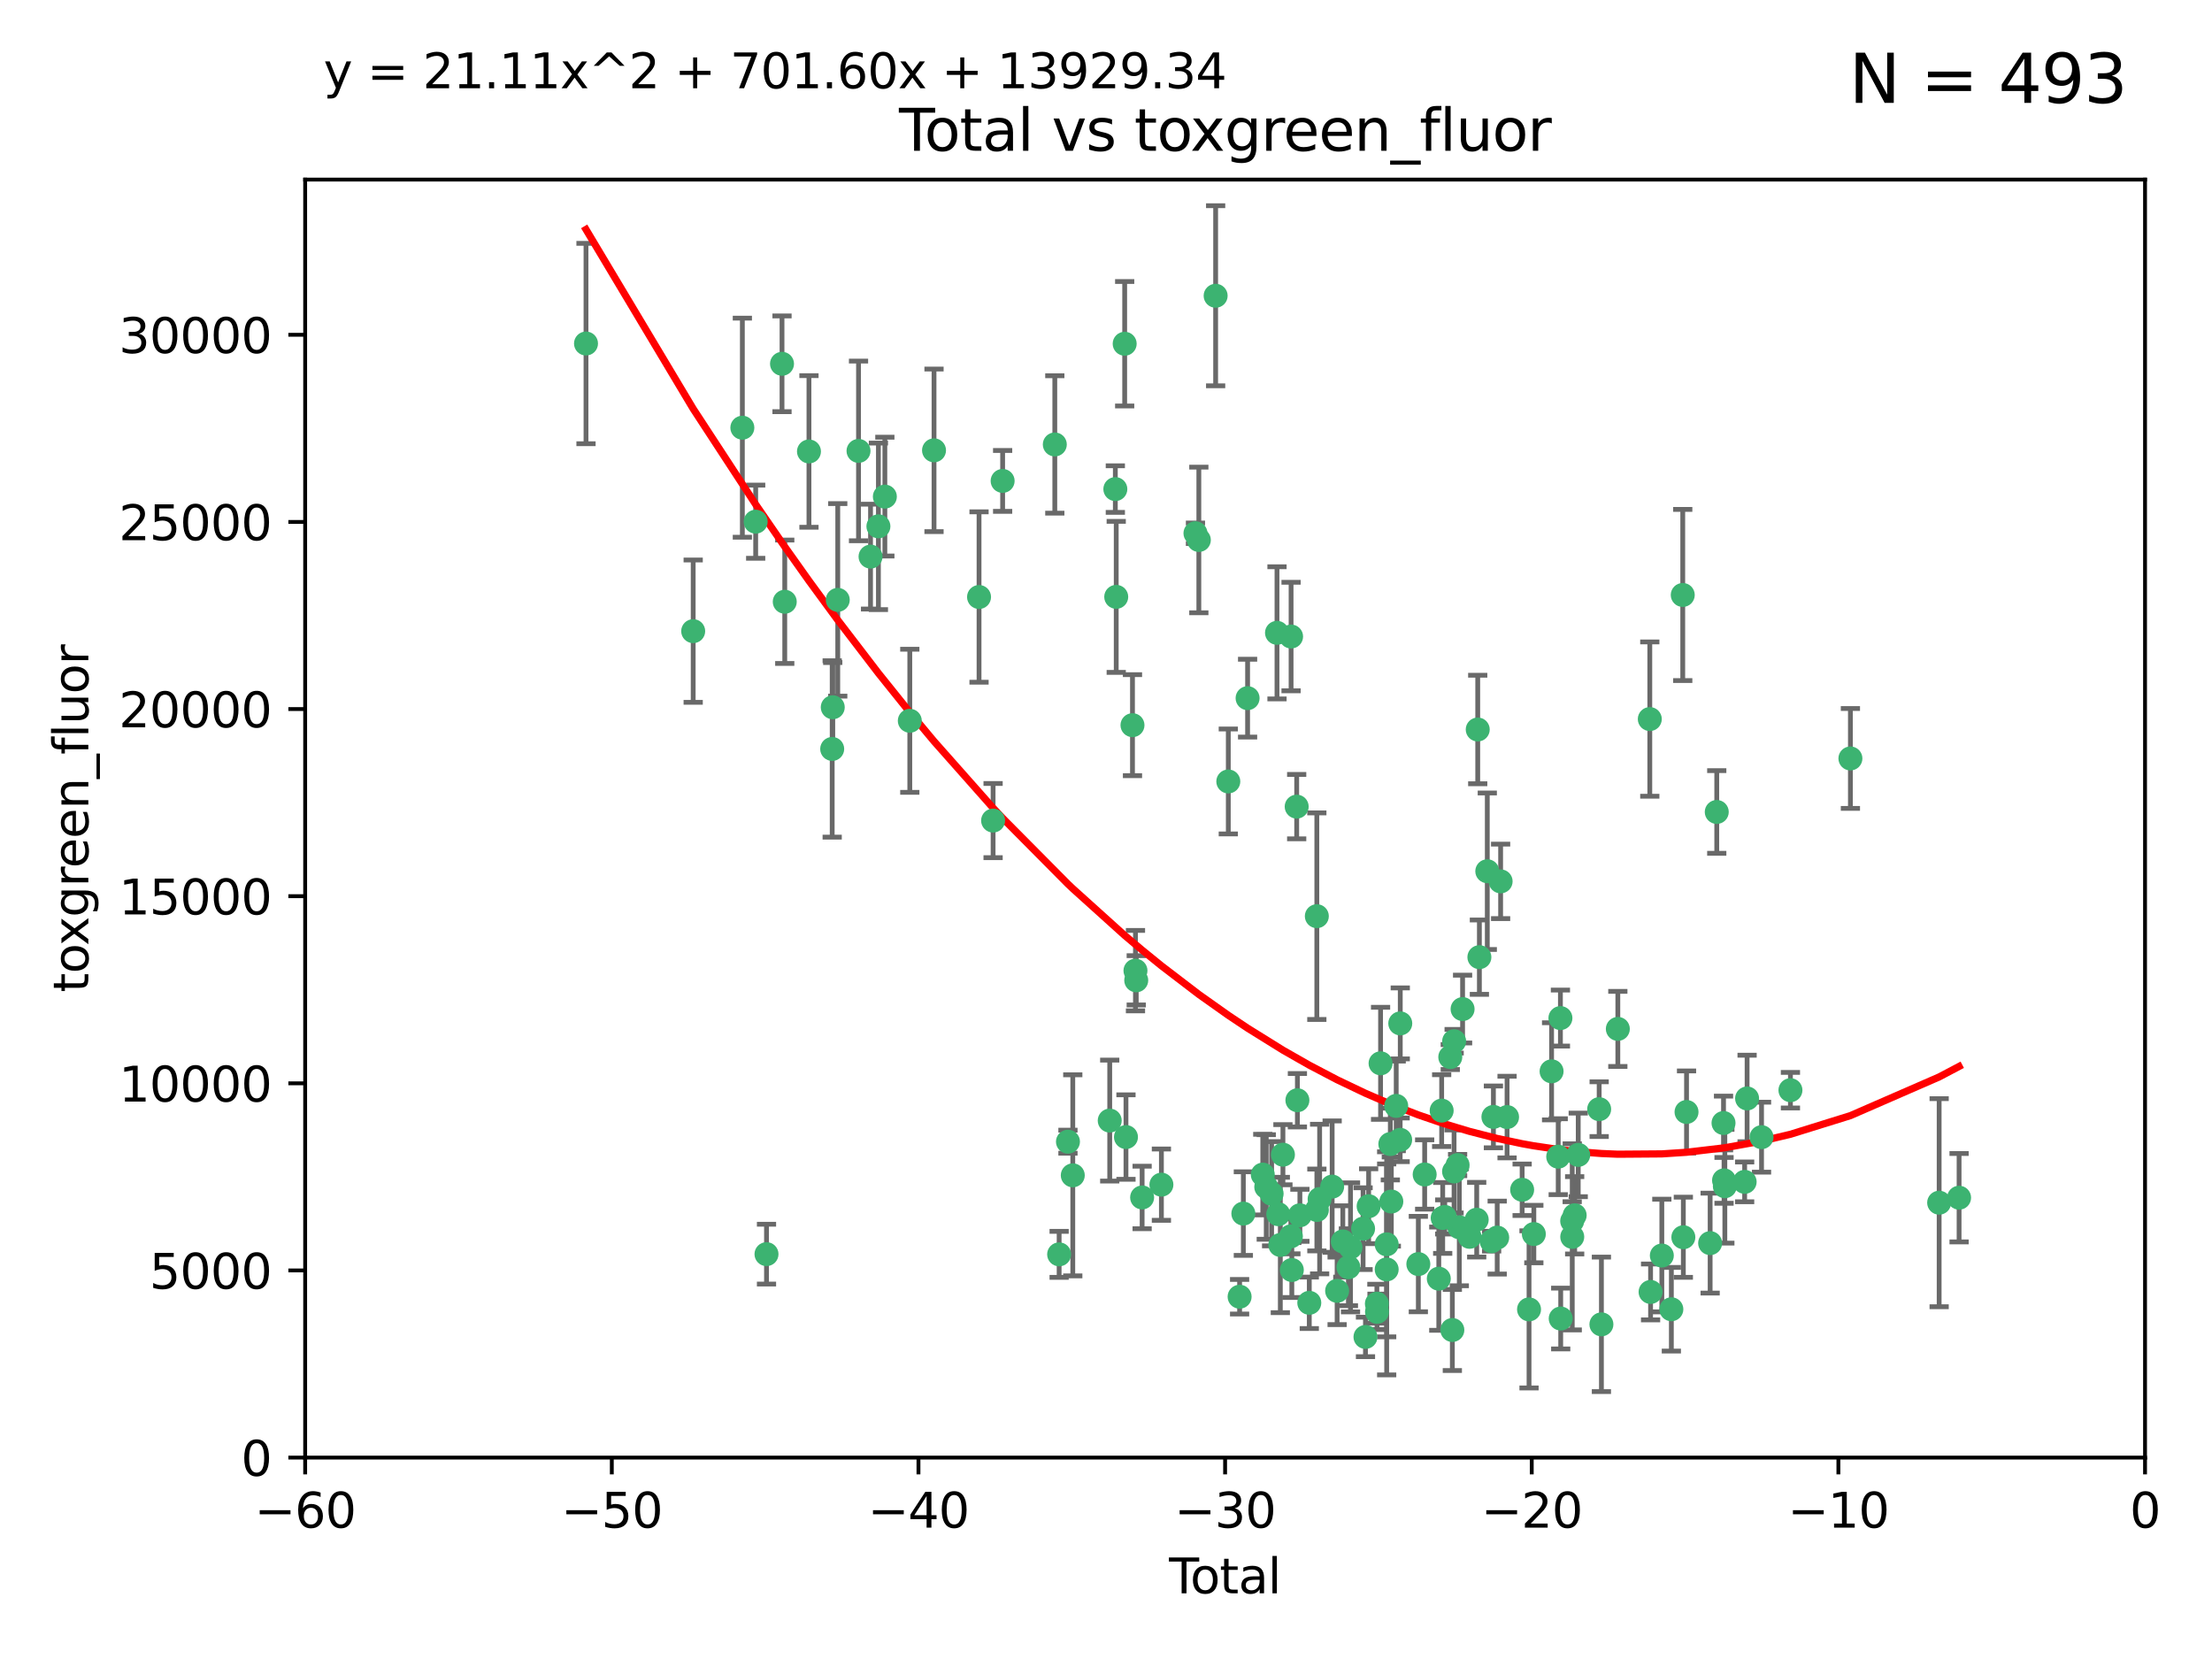<?xml version="1.0" encoding="utf-8" standalone="no"?>
<!DOCTYPE svg PUBLIC "-//W3C//DTD SVG 1.1//EN"
  "http://www.w3.org/Graphics/SVG/1.1/DTD/svg11.dtd">
<svg xmlns:xlink="http://www.w3.org/1999/xlink" width="460.8pt" height="345.6pt" viewBox="0 0 460.8 345.6" xmlns="http://www.w3.org/2000/svg" version="1.1">
 <defs>
  <style type="text/css">*{stroke-linejoin: round; stroke-linecap: butt}</style>
 </defs>
 <g id="figure_1">
  <g id="patch_1">
   <path d="M 0 345.6 
L 460.8 345.6 
L 460.8 0 
L 0 0 
z
" style="fill: #ffffff"/>
  </g>
  <g id="axes_1">
   <g id="patch_2">
    <path d="M 63.571 303.64 
L 446.85 303.64 
L 446.85 37.411 
L 63.571 37.411 
z
" style="fill: #ffffff"/>
   </g>
   <g id="PathCollection_1">
    <defs>
     <path id="m345c06a48a" d="M 0 1.118 
C 0.297 1.118 0.581 1 0.791 0.791 
C 1 0.581 1.118 0.297 1.118 0 
C 1.118 -0.297 1 -0.581 0.791 -0.791 
C 0.581 -1 0.297 -1.118 0 -1.118 
C -0.297 -1.118 -0.581 -1 -0.791 -0.791 
C -1 -0.581 -1.118 -0.297 -1.118 0 
C -1.118 0.297 -1 0.581 -0.791 0.791 
C -0.581 1 -0.297 1.118 0 1.118 
z
" style="stroke: #3cb371"/>
    </defs>
    <g clip-path="url(#pb36156f097)">
     <use xlink:href="#m345c06a48a" x="122.075" y="71.562" style="fill: #3cb371; stroke: #3cb371"/>
     <use xlink:href="#m345c06a48a" x="144.404" y="131.48" style="fill: #3cb371; stroke: #3cb371"/>
     <use xlink:href="#m345c06a48a" x="154.646" y="89.097" style="fill: #3cb371; stroke: #3cb371"/>
     <use xlink:href="#m345c06a48a" x="157.422" y="108.676" style="fill: #3cb371; stroke: #3cb371"/>
     <use xlink:href="#m345c06a48a" x="159.676" y="261.259" style="fill: #3cb371; stroke: #3cb371"/>
     <use xlink:href="#m345c06a48a" x="162.908" y="75.786" style="fill: #3cb371; stroke: #3cb371"/>
     <use xlink:href="#m345c06a48a" x="163.479" y="125.356" style="fill: #3cb371; stroke: #3cb371"/>
     <use xlink:href="#m345c06a48a" x="168.522" y="94.046" style="fill: #3cb371; stroke: #3cb371"/>
     <use xlink:href="#m345c06a48a" x="173.36" y="156.019" style="fill: #3cb371; stroke: #3cb371"/>
     <use xlink:href="#m345c06a48a" x="173.478" y="147.335" style="fill: #3cb371; stroke: #3cb371"/>
     <use xlink:href="#m345c06a48a" x="174.52" y="124.965" style="fill: #3cb371; stroke: #3cb371"/>
     <use xlink:href="#m345c06a48a" x="178.846" y="93.933" style="fill: #3cb371; stroke: #3cb371"/>
     <use xlink:href="#m345c06a48a" x="181.35" y="115.953" style="fill: #3cb371; stroke: #3cb371"/>
     <use xlink:href="#m345c06a48a" x="182.989" y="109.646" style="fill: #3cb371; stroke: #3cb371"/>
     <use xlink:href="#m345c06a48a" x="184.332" y="103.453" style="fill: #3cb371; stroke: #3cb371"/>
     <use xlink:href="#m345c06a48a" x="189.528" y="150.153" style="fill: #3cb371; stroke: #3cb371"/>
     <use xlink:href="#m345c06a48a" x="194.574" y="93.812" style="fill: #3cb371; stroke: #3cb371"/>
     <use xlink:href="#m345c06a48a" x="203.952" y="124.367" style="fill: #3cb371; stroke: #3cb371"/>
     <use xlink:href="#m345c06a48a" x="206.88" y="170.94" style="fill: #3cb371; stroke: #3cb371"/>
     <use xlink:href="#m345c06a48a" x="208.867" y="100.184" style="fill: #3cb371; stroke: #3cb371"/>
     <use xlink:href="#m345c06a48a" x="219.736" y="92.588" style="fill: #3cb371; stroke: #3cb371"/>
     <use xlink:href="#m345c06a48a" x="220.638" y="261.303" style="fill: #3cb371; stroke: #3cb371"/>
     <use xlink:href="#m345c06a48a" x="222.475" y="237.833" style="fill: #3cb371; stroke: #3cb371"/>
     <use xlink:href="#m345c06a48a" x="223.48" y="244.844" style="fill: #3cb371; stroke: #3cb371"/>
     <use xlink:href="#m345c06a48a" x="231.176" y="233.44" style="fill: #3cb371; stroke: #3cb371"/>
     <use xlink:href="#m345c06a48a" x="232.345" y="101.886" style="fill: #3cb371; stroke: #3cb371"/>
     <use xlink:href="#m345c06a48a" x="232.53" y="124.337" style="fill: #3cb371; stroke: #3cb371"/>
     <use xlink:href="#m345c06a48a" x="234.291" y="71.61" style="fill: #3cb371; stroke: #3cb371"/>
     <use xlink:href="#m345c06a48a" x="234.56" y="236.871" style="fill: #3cb371; stroke: #3cb371"/>
     <use xlink:href="#m345c06a48a" x="235.917" y="151.067" style="fill: #3cb371; stroke: #3cb371"/>
     <use xlink:href="#m345c06a48a" x="236.539" y="202.203" style="fill: #3cb371; stroke: #3cb371"/>
     <use xlink:href="#m345c06a48a" x="236.699" y="204.22" style="fill: #3cb371; stroke: #3cb371"/>
     <use xlink:href="#m345c06a48a" x="237.926" y="249.45" style="fill: #3cb371; stroke: #3cb371"/>
     <use xlink:href="#m345c06a48a" x="241.942" y="246.787" style="fill: #3cb371; stroke: #3cb371"/>
     <use xlink:href="#m345c06a48a" x="249.037" y="111.087" style="fill: #3cb371; stroke: #3cb371"/>
     <use xlink:href="#m345c06a48a" x="249.741" y="112.487" style="fill: #3cb371; stroke: #3cb371"/>
     <use xlink:href="#m345c06a48a" x="253.24" y="61.614" style="fill: #3cb371; stroke: #3cb371"/>
     <use xlink:href="#m345c06a48a" x="255.878" y="162.792" style="fill: #3cb371; stroke: #3cb371"/>
     <use xlink:href="#m345c06a48a" x="258.233" y="270.13" style="fill: #3cb371; stroke: #3cb371"/>
     <use xlink:href="#m345c06a48a" x="259.013" y="252.814" style="fill: #3cb371; stroke: #3cb371"/>
     <use xlink:href="#m345c06a48a" x="259.897" y="145.439" style="fill: #3cb371; stroke: #3cb371"/>
     <use xlink:href="#m345c06a48a" x="263.059" y="244.691" style="fill: #3cb371; stroke: #3cb371"/>
     <use xlink:href="#m345c06a48a" x="263.785" y="247.267" style="fill: #3cb371; stroke: #3cb371"/>
     <use xlink:href="#m345c06a48a" x="264.901" y="248.674" style="fill: #3cb371; stroke: #3cb371"/>
     <use xlink:href="#m345c06a48a" x="266.022" y="131.829" style="fill: #3cb371; stroke: #3cb371"/>
     <use xlink:href="#m345c06a48a" x="266.284" y="252.941" style="fill: #3cb371; stroke: #3cb371"/>
     <use xlink:href="#m345c06a48a" x="266.715" y="259.35" style="fill: #3cb371; stroke: #3cb371"/>
     <use xlink:href="#m345c06a48a" x="267.259" y="240.543" style="fill: #3cb371; stroke: #3cb371"/>
     <use xlink:href="#m345c06a48a" x="268.915" y="257.545" style="fill: #3cb371; stroke: #3cb371"/>
     <use xlink:href="#m345c06a48a" x="268.956" y="132.603" style="fill: #3cb371; stroke: #3cb371"/>
     <use xlink:href="#m345c06a48a" x="269.11" y="264.57" style="fill: #3cb371; stroke: #3cb371"/>
     <use xlink:href="#m345c06a48a" x="270.123" y="168.036" style="fill: #3cb371; stroke: #3cb371"/>
     <use xlink:href="#m345c06a48a" x="270.272" y="229.198" style="fill: #3cb371; stroke: #3cb371"/>
     <use xlink:href="#m345c06a48a" x="270.791" y="253.17" style="fill: #3cb371; stroke: #3cb371"/>
     <use xlink:href="#m345c06a48a" x="272.749" y="271.4" style="fill: #3cb371; stroke: #3cb371"/>
     <use xlink:href="#m345c06a48a" x="274.32" y="190.856" style="fill: #3cb371; stroke: #3cb371"/>
     <use xlink:href="#m345c06a48a" x="274.329" y="252.059" style="fill: #3cb371; stroke: #3cb371"/>
     <use xlink:href="#m345c06a48a" x="274.903" y="249.781" style="fill: #3cb371; stroke: #3cb371"/>
     <use xlink:href="#m345c06a48a" x="277.512" y="247.195" style="fill: #3cb371; stroke: #3cb371"/>
     <use xlink:href="#m345c06a48a" x="278.547" y="268.906" style="fill: #3cb371; stroke: #3cb371"/>
     <use xlink:href="#m345c06a48a" x="279.733" y="258.613" style="fill: #3cb371; stroke: #3cb371"/>
     <use xlink:href="#m345c06a48a" x="280.898" y="263.993" style="fill: #3cb371; stroke: #3cb371"/>
     <use xlink:href="#m345c06a48a" x="281.336" y="259.847" style="fill: #3cb371; stroke: #3cb371"/>
     <use xlink:href="#m345c06a48a" x="283.955" y="255.952" style="fill: #3cb371; stroke: #3cb371"/>
     <use xlink:href="#m345c06a48a" x="284.454" y="278.508" style="fill: #3cb371; stroke: #3cb371"/>
     <use xlink:href="#m345c06a48a" x="285.113" y="251.277" style="fill: #3cb371; stroke: #3cb371"/>
     <use xlink:href="#m345c06a48a" x="286.83" y="271.584" style="fill: #3cb371; stroke: #3cb371"/>
     <use xlink:href="#m345c06a48a" x="286.857" y="273.278" style="fill: #3cb371; stroke: #3cb371"/>
     <use xlink:href="#m345c06a48a" x="287.598" y="221.508" style="fill: #3cb371; stroke: #3cb371"/>
     <use xlink:href="#m345c06a48a" x="288.87" y="264.442" style="fill: #3cb371; stroke: #3cb371"/>
     <use xlink:href="#m345c06a48a" x="288.87" y="259.214" style="fill: #3cb371; stroke: #3cb371"/>
     <use xlink:href="#m345c06a48a" x="289.632" y="238.323" style="fill: #3cb371; stroke: #3cb371"/>
     <use xlink:href="#m345c06a48a" x="289.839" y="250.302" style="fill: #3cb371; stroke: #3cb371"/>
     <use xlink:href="#m345c06a48a" x="290.857" y="230.378" style="fill: #3cb371; stroke: #3cb371"/>
     <use xlink:href="#m345c06a48a" x="291.676" y="237.447" style="fill: #3cb371; stroke: #3cb371"/>
     <use xlink:href="#m345c06a48a" x="291.701" y="213.194" style="fill: #3cb371; stroke: #3cb371"/>
     <use xlink:href="#m345c06a48a" x="295.466" y="263.33" style="fill: #3cb371; stroke: #3cb371"/>
     <use xlink:href="#m345c06a48a" x="296.784" y="244.666" style="fill: #3cb371; stroke: #3cb371"/>
     <use xlink:href="#m345c06a48a" x="299.727" y="266.371" style="fill: #3cb371; stroke: #3cb371"/>
     <use xlink:href="#m345c06a48a" x="300.325" y="231.362" style="fill: #3cb371; stroke: #3cb371"/>
     <use xlink:href="#m345c06a48a" x="300.54" y="253.724" style="fill: #3cb371; stroke: #3cb371"/>
     <use xlink:href="#m345c06a48a" x="300.97" y="253.509" style="fill: #3cb371; stroke: #3cb371"/>
     <use xlink:href="#m345c06a48a" x="302.119" y="220.207" style="fill: #3cb371; stroke: #3cb371"/>
     <use xlink:href="#m345c06a48a" x="302.549" y="277.063" style="fill: #3cb371; stroke: #3cb371"/>
     <use xlink:href="#m345c06a48a" x="302.908" y="244.037" style="fill: #3cb371; stroke: #3cb371"/>
     <use xlink:href="#m345c06a48a" x="302.924" y="216.908" style="fill: #3cb371; stroke: #3cb371"/>
     <use xlink:href="#m345c06a48a" x="303.645" y="242.699" style="fill: #3cb371; stroke: #3cb371"/>
     <use xlink:href="#m345c06a48a" x="303.999" y="255.666" style="fill: #3cb371; stroke: #3cb371"/>
     <use xlink:href="#m345c06a48a" x="304.684" y="210.208" style="fill: #3cb371; stroke: #3cb371"/>
     <use xlink:href="#m345c06a48a" x="306.138" y="257.653" style="fill: #3cb371; stroke: #3cb371"/>
     <use xlink:href="#m345c06a48a" x="307.624" y="254.087" style="fill: #3cb371; stroke: #3cb371"/>
     <use xlink:href="#m345c06a48a" x="307.838" y="151.97" style="fill: #3cb371; stroke: #3cb371"/>
     <use xlink:href="#m345c06a48a" x="308.184" y="199.394" style="fill: #3cb371; stroke: #3cb371"/>
     <use xlink:href="#m345c06a48a" x="309.83" y="181.494" style="fill: #3cb371; stroke: #3cb371"/>
     <use xlink:href="#m345c06a48a" x="310.734" y="258.565" style="fill: #3cb371; stroke: #3cb371"/>
     <use xlink:href="#m345c06a48a" x="311.105" y="232.67" style="fill: #3cb371; stroke: #3cb371"/>
     <use xlink:href="#m345c06a48a" x="311.894" y="257.812" style="fill: #3cb371; stroke: #3cb371"/>
     <use xlink:href="#m345c06a48a" x="312.607" y="183.606" style="fill: #3cb371; stroke: #3cb371"/>
     <use xlink:href="#m345c06a48a" x="313.949" y="232.704" style="fill: #3cb371; stroke: #3cb371"/>
     <use xlink:href="#m345c06a48a" x="317.09" y="247.85" style="fill: #3cb371; stroke: #3cb371"/>
     <use xlink:href="#m345c06a48a" x="318.526" y="272.768" style="fill: #3cb371; stroke: #3cb371"/>
     <use xlink:href="#m345c06a48a" x="319.527" y="257.076" style="fill: #3cb371; stroke: #3cb371"/>
     <use xlink:href="#m345c06a48a" x="323.223" y="223.176" style="fill: #3cb371; stroke: #3cb371"/>
     <use xlink:href="#m345c06a48a" x="324.605" y="240.958" style="fill: #3cb371; stroke: #3cb371"/>
     <use xlink:href="#m345c06a48a" x="325.065" y="212.083" style="fill: #3cb371; stroke: #3cb371"/>
     <use xlink:href="#m345c06a48a" x="325.125" y="274.674" style="fill: #3cb371; stroke: #3cb371"/>
     <use xlink:href="#m345c06a48a" x="327.515" y="254.362" style="fill: #3cb371; stroke: #3cb371"/>
     <use xlink:href="#m345c06a48a" x="327.528" y="257.661" style="fill: #3cb371; stroke: #3cb371"/>
     <use xlink:href="#m345c06a48a" x="328.032" y="253.169" style="fill: #3cb371; stroke: #3cb371"/>
     <use xlink:href="#m345c06a48a" x="328.774" y="240.585" style="fill: #3cb371; stroke: #3cb371"/>
     <use xlink:href="#m345c06a48a" x="333.135" y="231.059" style="fill: #3cb371; stroke: #3cb371"/>
     <use xlink:href="#m345c06a48a" x="333.603" y="275.887" style="fill: #3cb371; stroke: #3cb371"/>
     <use xlink:href="#m345c06a48a" x="337.025" y="214.339" style="fill: #3cb371; stroke: #3cb371"/>
     <use xlink:href="#m345c06a48a" x="343.683" y="149.795" style="fill: #3cb371; stroke: #3cb371"/>
     <use xlink:href="#m345c06a48a" x="343.846" y="269.137" style="fill: #3cb371; stroke: #3cb371"/>
     <use xlink:href="#m345c06a48a" x="346.19" y="261.551" style="fill: #3cb371; stroke: #3cb371"/>
     <use xlink:href="#m345c06a48a" x="348.174" y="272.741" style="fill: #3cb371; stroke: #3cb371"/>
     <use xlink:href="#m345c06a48a" x="350.548" y="123.943" style="fill: #3cb371; stroke: #3cb371"/>
     <use xlink:href="#m345c06a48a" x="350.672" y="257.738" style="fill: #3cb371; stroke: #3cb371"/>
     <use xlink:href="#m345c06a48a" x="351.336" y="231.646" style="fill: #3cb371; stroke: #3cb371"/>
     <use xlink:href="#m345c06a48a" x="356.254" y="258.966" style="fill: #3cb371; stroke: #3cb371"/>
     <use xlink:href="#m345c06a48a" x="357.632" y="169.147" style="fill: #3cb371; stroke: #3cb371"/>
     <use xlink:href="#m345c06a48a" x="359.041" y="233.943" style="fill: #3cb371; stroke: #3cb371"/>
     <use xlink:href="#m345c06a48a" x="359.15" y="245.892" style="fill: #3cb371; stroke: #3cb371"/>
     <use xlink:href="#m345c06a48a" x="359.317" y="247.114" style="fill: #3cb371; stroke: #3cb371"/>
     <use xlink:href="#m345c06a48a" x="363.442" y="246.204" style="fill: #3cb371; stroke: #3cb371"/>
     <use xlink:href="#m345c06a48a" x="363.952" y="228.828" style="fill: #3cb371; stroke: #3cb371"/>
     <use xlink:href="#m345c06a48a" x="366.961" y="236.892" style="fill: #3cb371; stroke: #3cb371"/>
     <use xlink:href="#m345c06a48a" x="372.98" y="227.107" style="fill: #3cb371; stroke: #3cb371"/>
     <use xlink:href="#m345c06a48a" x="385.474" y="157.999" style="fill: #3cb371; stroke: #3cb371"/>
     <use xlink:href="#m345c06a48a" x="403.96" y="250.544" style="fill: #3cb371; stroke: #3cb371"/>
     <use xlink:href="#m345c06a48a" x="408.113" y="249.505" style="fill: #3cb371; stroke: #3cb371"/>
    </g>
   </g>
   <g id="matplotlib.axis_1">
    <g id="xtick_1">
     <g id="line2d_1">
      <defs>
       <path id="m914339f297" d="M 0 0 
L 0 3.5 
" style="stroke: #000000; stroke-width: 0.8"/>
      </defs>
      <g>
       <use xlink:href="#m914339f297" x="63.571" y="303.64" style="stroke: #000000; stroke-width: 0.8"/>
      </g>
     </g>
     <g id="text_1">
      <!-- −60 -->
      <g transform="translate(53.019 318.238)scale(0.1 -0.1)">
       <defs>
        <path id="DejaVuSans-2212" d="M 678 2272 
L 4684 2272 
L 4684 1741 
L 678 1741 
L 678 2272 
z
" transform="scale(0.016)"/>
        <path id="DejaVuSans-36" d="M 2113 2584 
Q 1688 2584 1439 2293 
Q 1191 2003 1191 1497 
Q 1191 994 1439 701 
Q 1688 409 2113 409 
Q 2538 409 2786 701 
Q 3034 994 3034 1497 
Q 3034 2003 2786 2293 
Q 2538 2584 2113 2584 
z
M 3366 4563 
L 3366 3988 
Q 3128 4100 2886 4159 
Q 2644 4219 2406 4219 
Q 1781 4219 1451 3797 
Q 1122 3375 1075 2522 
Q 1259 2794 1537 2939 
Q 1816 3084 2150 3084 
Q 2853 3084 3261 2657 
Q 3669 2231 3669 1497 
Q 3669 778 3244 343 
Q 2819 -91 2113 -91 
Q 1303 -91 875 529 
Q 447 1150 447 2328 
Q 447 3434 972 4092 
Q 1497 4750 2381 4750 
Q 2619 4750 2861 4703 
Q 3103 4656 3366 4563 
z
" transform="scale(0.016)"/>
        <path id="DejaVuSans-30" d="M 2034 4250 
Q 1547 4250 1301 3770 
Q 1056 3291 1056 2328 
Q 1056 1369 1301 889 
Q 1547 409 2034 409 
Q 2525 409 2770 889 
Q 3016 1369 3016 2328 
Q 3016 3291 2770 3770 
Q 2525 4250 2034 4250 
z
M 2034 4750 
Q 2819 4750 3233 4129 
Q 3647 3509 3647 2328 
Q 3647 1150 3233 529 
Q 2819 -91 2034 -91 
Q 1250 -91 836 529 
Q 422 1150 422 2328 
Q 422 3509 836 4129 
Q 1250 4750 2034 4750 
z
" transform="scale(0.016)"/>
       </defs>
       <use xlink:href="#DejaVuSans-2212"/>
       <use xlink:href="#DejaVuSans-36" x="83.789"/>
       <use xlink:href="#DejaVuSans-30" x="147.412"/>
      </g>
     </g>
    </g>
    <g id="xtick_2">
     <g id="line2d_2">
      <g>
       <use xlink:href="#m914339f297" x="127.451" y="303.64" style="stroke: #000000; stroke-width: 0.8"/>
      </g>
     </g>
     <g id="text_2">
      <!-- −50 -->
      <g transform="translate(116.899 318.238)scale(0.1 -0.1)">
       <defs>
        <path id="DejaVuSans-35" d="M 691 4666 
L 3169 4666 
L 3169 4134 
L 1269 4134 
L 1269 2991 
Q 1406 3038 1543 3061 
Q 1681 3084 1819 3084 
Q 2600 3084 3056 2656 
Q 3513 2228 3513 1497 
Q 3513 744 3044 326 
Q 2575 -91 1722 -91 
Q 1428 -91 1123 -41 
Q 819 9 494 109 
L 494 744 
Q 775 591 1075 516 
Q 1375 441 1709 441 
Q 2250 441 2565 725 
Q 2881 1009 2881 1497 
Q 2881 1984 2565 2268 
Q 2250 2553 1709 2553 
Q 1456 2553 1204 2497 
Q 953 2441 691 2322 
L 691 4666 
z
" transform="scale(0.016)"/>
       </defs>
       <use xlink:href="#DejaVuSans-2212"/>
       <use xlink:href="#DejaVuSans-35" x="83.789"/>
       <use xlink:href="#DejaVuSans-30" x="147.412"/>
      </g>
     </g>
    </g>
    <g id="xtick_3">
     <g id="line2d_3">
      <g>
       <use xlink:href="#m914339f297" x="191.331" y="303.64" style="stroke: #000000; stroke-width: 0.8"/>
      </g>
     </g>
     <g id="text_3">
      <!-- −40 -->
      <g transform="translate(180.778 318.238)scale(0.1 -0.1)">
       <defs>
        <path id="DejaVuSans-34" d="M 2419 4116 
L 825 1625 
L 2419 1625 
L 2419 4116 
z
M 2253 4666 
L 3047 4666 
L 3047 1625 
L 3713 1625 
L 3713 1100 
L 3047 1100 
L 3047 0 
L 2419 0 
L 2419 1100 
L 313 1100 
L 313 1709 
L 2253 4666 
z
" transform="scale(0.016)"/>
       </defs>
       <use xlink:href="#DejaVuSans-2212"/>
       <use xlink:href="#DejaVuSans-34" x="83.789"/>
       <use xlink:href="#DejaVuSans-30" x="147.412"/>
      </g>
     </g>
    </g>
    <g id="xtick_4">
     <g id="line2d_4">
      <g>
       <use xlink:href="#m914339f297" x="255.211" y="303.64" style="stroke: #000000; stroke-width: 0.8"/>
      </g>
     </g>
     <g id="text_4">
      <!-- −30 -->
      <g transform="translate(244.658 318.238)scale(0.1 -0.1)">
       <defs>
        <path id="DejaVuSans-33" d="M 2597 2516 
Q 3050 2419 3304 2112 
Q 3559 1806 3559 1356 
Q 3559 666 3084 287 
Q 2609 -91 1734 -91 
Q 1441 -91 1130 -33 
Q 819 25 488 141 
L 488 750 
Q 750 597 1062 519 
Q 1375 441 1716 441 
Q 2309 441 2620 675 
Q 2931 909 2931 1356 
Q 2931 1769 2642 2001 
Q 2353 2234 1838 2234 
L 1294 2234 
L 1294 2753 
L 1863 2753 
Q 2328 2753 2575 2939 
Q 2822 3125 2822 3475 
Q 2822 3834 2567 4026 
Q 2313 4219 1838 4219 
Q 1578 4219 1281 4162 
Q 984 4106 628 3988 
L 628 4550 
Q 988 4650 1302 4700 
Q 1616 4750 1894 4750 
Q 2613 4750 3031 4423 
Q 3450 4097 3450 3541 
Q 3450 3153 3228 2886 
Q 3006 2619 2597 2516 
z
" transform="scale(0.016)"/>
       </defs>
       <use xlink:href="#DejaVuSans-2212"/>
       <use xlink:href="#DejaVuSans-33" x="83.789"/>
       <use xlink:href="#DejaVuSans-30" x="147.412"/>
      </g>
     </g>
    </g>
    <g id="xtick_5">
     <g id="line2d_5">
      <g>
       <use xlink:href="#m914339f297" x="319.09" y="303.64" style="stroke: #000000; stroke-width: 0.8"/>
      </g>
     </g>
     <g id="text_5">
      <!-- −20 -->
      <g transform="translate(308.538 318.238)scale(0.1 -0.1)">
       <defs>
        <path id="DejaVuSans-32" d="M 1228 531 
L 3431 531 
L 3431 0 
L 469 0 
L 469 531 
Q 828 903 1448 1529 
Q 2069 2156 2228 2338 
Q 2531 2678 2651 2914 
Q 2772 3150 2772 3378 
Q 2772 3750 2511 3984 
Q 2250 4219 1831 4219 
Q 1534 4219 1204 4116 
Q 875 4013 500 3803 
L 500 4441 
Q 881 4594 1212 4672 
Q 1544 4750 1819 4750 
Q 2544 4750 2975 4387 
Q 3406 4025 3406 3419 
Q 3406 3131 3298 2873 
Q 3191 2616 2906 2266 
Q 2828 2175 2409 1742 
Q 1991 1309 1228 531 
z
" transform="scale(0.016)"/>
       </defs>
       <use xlink:href="#DejaVuSans-2212"/>
       <use xlink:href="#DejaVuSans-32" x="83.789"/>
       <use xlink:href="#DejaVuSans-30" x="147.412"/>
      </g>
     </g>
    </g>
    <g id="xtick_6">
     <g id="line2d_6">
      <g>
       <use xlink:href="#m914339f297" x="382.97" y="303.64" style="stroke: #000000; stroke-width: 0.8"/>
      </g>
     </g>
     <g id="text_6">
      <!-- −10 -->
      <g transform="translate(372.418 318.238)scale(0.1 -0.1)">
       <defs>
        <path id="DejaVuSans-31" d="M 794 531 
L 1825 531 
L 1825 4091 
L 703 3866 
L 703 4441 
L 1819 4666 
L 2450 4666 
L 2450 531 
L 3481 531 
L 3481 0 
L 794 0 
L 794 531 
z
" transform="scale(0.016)"/>
       </defs>
       <use xlink:href="#DejaVuSans-2212"/>
       <use xlink:href="#DejaVuSans-31" x="83.789"/>
       <use xlink:href="#DejaVuSans-30" x="147.412"/>
      </g>
     </g>
    </g>
    <g id="xtick_7">
     <g id="line2d_7">
      <g>
       <use xlink:href="#m914339f297" x="446.85" y="303.64" style="stroke: #000000; stroke-width: 0.8"/>
      </g>
     </g>
     <g id="text_7">
      <!-- 0 -->
      <g transform="translate(443.669 318.238)scale(0.1 -0.1)">
       <use xlink:href="#DejaVuSans-30"/>
      </g>
     </g>
    </g>
    <g id="text_8">
     <!-- Total -->
     <g transform="translate(243.534 331.917)scale(0.1 -0.1)">
      <defs>
       <path id="DejaVuSans-54" d="M -19 4666 
L 3928 4666 
L 3928 4134 
L 2272 4134 
L 2272 0 
L 1638 0 
L 1638 4134 
L -19 4134 
L -19 4666 
z
" transform="scale(0.016)"/>
       <path id="DejaVuSans-6f" d="M 1959 3097 
Q 1497 3097 1228 2736 
Q 959 2375 959 1747 
Q 959 1119 1226 758 
Q 1494 397 1959 397 
Q 2419 397 2687 759 
Q 2956 1122 2956 1747 
Q 2956 2369 2687 2733 
Q 2419 3097 1959 3097 
z
M 1959 3584 
Q 2709 3584 3137 3096 
Q 3566 2609 3566 1747 
Q 3566 888 3137 398 
Q 2709 -91 1959 -91 
Q 1206 -91 779 398 
Q 353 888 353 1747 
Q 353 2609 779 3096 
Q 1206 3584 1959 3584 
z
" transform="scale(0.016)"/>
       <path id="DejaVuSans-74" d="M 1172 4494 
L 1172 3500 
L 2356 3500 
L 2356 3053 
L 1172 3053 
L 1172 1153 
Q 1172 725 1289 603 
Q 1406 481 1766 481 
L 2356 481 
L 2356 0 
L 1766 0 
Q 1100 0 847 248 
Q 594 497 594 1153 
L 594 3053 
L 172 3053 
L 172 3500 
L 594 3500 
L 594 4494 
L 1172 4494 
z
" transform="scale(0.016)"/>
       <path id="DejaVuSans-61" d="M 2194 1759 
Q 1497 1759 1228 1600 
Q 959 1441 959 1056 
Q 959 750 1161 570 
Q 1363 391 1709 391 
Q 2188 391 2477 730 
Q 2766 1069 2766 1631 
L 2766 1759 
L 2194 1759 
z
M 3341 1997 
L 3341 0 
L 2766 0 
L 2766 531 
Q 2569 213 2275 61 
Q 1981 -91 1556 -91 
Q 1019 -91 701 211 
Q 384 513 384 1019 
Q 384 1609 779 1909 
Q 1175 2209 1959 2209 
L 2766 2209 
L 2766 2266 
Q 2766 2663 2505 2880 
Q 2244 3097 1772 3097 
Q 1472 3097 1187 3025 
Q 903 2953 641 2809 
L 641 3341 
Q 956 3463 1253 3523 
Q 1550 3584 1831 3584 
Q 2591 3584 2966 3190 
Q 3341 2797 3341 1997 
z
" transform="scale(0.016)"/>
       <path id="DejaVuSans-6c" d="M 603 4863 
L 1178 4863 
L 1178 0 
L 603 0 
L 603 4863 
z
" transform="scale(0.016)"/>
      </defs>
      <use xlink:href="#DejaVuSans-54"/>
      <use xlink:href="#DejaVuSans-6f" x="44.084"/>
      <use xlink:href="#DejaVuSans-74" x="105.266"/>
      <use xlink:href="#DejaVuSans-61" x="144.475"/>
      <use xlink:href="#DejaVuSans-6c" x="205.754"/>
     </g>
    </g>
   </g>
   <g id="matplotlib.axis_2">
    <g id="ytick_1">
     <g id="line2d_8">
      <defs>
       <path id="md265fdf012" d="M 0 0 
L -3.5 0 
" style="stroke: #000000; stroke-width: 0.8"/>
      </defs>
      <g>
       <use xlink:href="#md265fdf012" x="63.571" y="303.64" style="stroke: #000000; stroke-width: 0.8"/>
      </g>
     </g>
     <g id="text_9">
      <!-- 0 -->
      <g transform="translate(50.209 307.439)scale(0.1 -0.1)">
       <use xlink:href="#DejaVuSans-30"/>
      </g>
     </g>
    </g>
    <g id="ytick_2">
     <g id="line2d_9">
      <g>
       <use xlink:href="#md265fdf012" x="63.571" y="264.657" style="stroke: #000000; stroke-width: 0.8"/>
      </g>
     </g>
     <g id="text_10">
      <!-- 5000 -->
      <g transform="translate(31.121 268.457)scale(0.1 -0.1)">
       <use xlink:href="#DejaVuSans-35"/>
       <use xlink:href="#DejaVuSans-30" x="63.623"/>
       <use xlink:href="#DejaVuSans-30" x="127.246"/>
       <use xlink:href="#DejaVuSans-30" x="190.869"/>
      </g>
     </g>
    </g>
    <g id="ytick_3">
     <g id="line2d_10">
      <g>
       <use xlink:href="#md265fdf012" x="63.571" y="225.675" style="stroke: #000000; stroke-width: 0.8"/>
      </g>
     </g>
     <g id="text_11">
      <!-- 10000 -->
      <g transform="translate(24.759 229.474)scale(0.1 -0.1)">
       <use xlink:href="#DejaVuSans-31"/>
       <use xlink:href="#DejaVuSans-30" x="63.623"/>
       <use xlink:href="#DejaVuSans-30" x="127.246"/>
       <use xlink:href="#DejaVuSans-30" x="190.869"/>
       <use xlink:href="#DejaVuSans-30" x="254.492"/>
      </g>
     </g>
    </g>
    <g id="ytick_4">
     <g id="line2d_11">
      <g>
       <use xlink:href="#md265fdf012" x="63.571" y="186.692" style="stroke: #000000; stroke-width: 0.8"/>
      </g>
     </g>
     <g id="text_12">
      <!-- 15000 -->
      <g transform="translate(24.759 190.492)scale(0.1 -0.1)">
       <use xlink:href="#DejaVuSans-31"/>
       <use xlink:href="#DejaVuSans-35" x="63.623"/>
       <use xlink:href="#DejaVuSans-30" x="127.246"/>
       <use xlink:href="#DejaVuSans-30" x="190.869"/>
       <use xlink:href="#DejaVuSans-30" x="254.492"/>
      </g>
     </g>
    </g>
    <g id="ytick_5">
     <g id="line2d_12">
      <g>
       <use xlink:href="#md265fdf012" x="63.571" y="147.71" style="stroke: #000000; stroke-width: 0.8"/>
      </g>
     </g>
     <g id="text_13">
      <!-- 20000 -->
      <g transform="translate(24.759 151.509)scale(0.1 -0.1)">
       <use xlink:href="#DejaVuSans-32"/>
       <use xlink:href="#DejaVuSans-30" x="63.623"/>
       <use xlink:href="#DejaVuSans-30" x="127.246"/>
       <use xlink:href="#DejaVuSans-30" x="190.869"/>
       <use xlink:href="#DejaVuSans-30" x="254.492"/>
      </g>
     </g>
    </g>
    <g id="ytick_6">
     <g id="line2d_13">
      <g>
       <use xlink:href="#md265fdf012" x="63.571" y="108.727" style="stroke: #000000; stroke-width: 0.8"/>
      </g>
     </g>
     <g id="text_14">
      <!-- 25000 -->
      <g transform="translate(24.759 112.527)scale(0.1 -0.1)">
       <use xlink:href="#DejaVuSans-32"/>
       <use xlink:href="#DejaVuSans-35" x="63.623"/>
       <use xlink:href="#DejaVuSans-30" x="127.246"/>
       <use xlink:href="#DejaVuSans-30" x="190.869"/>
       <use xlink:href="#DejaVuSans-30" x="254.492"/>
      </g>
     </g>
    </g>
    <g id="ytick_7">
     <g id="line2d_14">
      <g>
       <use xlink:href="#md265fdf012" x="63.571" y="69.745" style="stroke: #000000; stroke-width: 0.8"/>
      </g>
     </g>
     <g id="text_15">
      <!-- 30000 -->
      <g transform="translate(24.759 73.544)scale(0.1 -0.1)">
       <use xlink:href="#DejaVuSans-33"/>
       <use xlink:href="#DejaVuSans-30" x="63.623"/>
       <use xlink:href="#DejaVuSans-30" x="127.246"/>
       <use xlink:href="#DejaVuSans-30" x="190.869"/>
       <use xlink:href="#DejaVuSans-30" x="254.492"/>
      </g>
     </g>
    </g>
    <g id="text_16">
     <!-- toxgreen_fluor -->
     <g transform="translate(18.401 206.72)rotate(-90)scale(0.1 -0.1)">
      <defs>
       <path id="DejaVuSans-78" d="M 3513 3500 
L 2247 1797 
L 3578 0 
L 2900 0 
L 1881 1375 
L 863 0 
L 184 0 
L 1544 1831 
L 300 3500 
L 978 3500 
L 1906 2253 
L 2834 3500 
L 3513 3500 
z
" transform="scale(0.016)"/>
       <path id="DejaVuSans-67" d="M 2906 1791 
Q 2906 2416 2648 2759 
Q 2391 3103 1925 3103 
Q 1463 3103 1205 2759 
Q 947 2416 947 1791 
Q 947 1169 1205 825 
Q 1463 481 1925 481 
Q 2391 481 2648 825 
Q 2906 1169 2906 1791 
z
M 3481 434 
Q 3481 -459 3084 -895 
Q 2688 -1331 1869 -1331 
Q 1566 -1331 1297 -1286 
Q 1028 -1241 775 -1147 
L 775 -588 
Q 1028 -725 1275 -790 
Q 1522 -856 1778 -856 
Q 2344 -856 2625 -561 
Q 2906 -266 2906 331 
L 2906 616 
Q 2728 306 2450 153 
Q 2172 0 1784 0 
Q 1141 0 747 490 
Q 353 981 353 1791 
Q 353 2603 747 3093 
Q 1141 3584 1784 3584 
Q 2172 3584 2450 3431 
Q 2728 3278 2906 2969 
L 2906 3500 
L 3481 3500 
L 3481 434 
z
" transform="scale(0.016)"/>
       <path id="DejaVuSans-72" d="M 2631 2963 
Q 2534 3019 2420 3045 
Q 2306 3072 2169 3072 
Q 1681 3072 1420 2755 
Q 1159 2438 1159 1844 
L 1159 0 
L 581 0 
L 581 3500 
L 1159 3500 
L 1159 2956 
Q 1341 3275 1631 3429 
Q 1922 3584 2338 3584 
Q 2397 3584 2469 3576 
Q 2541 3569 2628 3553 
L 2631 2963 
z
" transform="scale(0.016)"/>
       <path id="DejaVuSans-65" d="M 3597 1894 
L 3597 1613 
L 953 1613 
Q 991 1019 1311 708 
Q 1631 397 2203 397 
Q 2534 397 2845 478 
Q 3156 559 3463 722 
L 3463 178 
Q 3153 47 2828 -22 
Q 2503 -91 2169 -91 
Q 1331 -91 842 396 
Q 353 884 353 1716 
Q 353 2575 817 3079 
Q 1281 3584 2069 3584 
Q 2775 3584 3186 3129 
Q 3597 2675 3597 1894 
z
M 3022 2063 
Q 3016 2534 2758 2815 
Q 2500 3097 2075 3097 
Q 1594 3097 1305 2825 
Q 1016 2553 972 2059 
L 3022 2063 
z
" transform="scale(0.016)"/>
       <path id="DejaVuSans-6e" d="M 3513 2113 
L 3513 0 
L 2938 0 
L 2938 2094 
Q 2938 2591 2744 2837 
Q 2550 3084 2163 3084 
Q 1697 3084 1428 2787 
Q 1159 2491 1159 1978 
L 1159 0 
L 581 0 
L 581 3500 
L 1159 3500 
L 1159 2956 
Q 1366 3272 1645 3428 
Q 1925 3584 2291 3584 
Q 2894 3584 3203 3211 
Q 3513 2838 3513 2113 
z
" transform="scale(0.016)"/>
       <path id="DejaVuSans-5f" d="M 3263 -1063 
L 3263 -1509 
L -63 -1509 
L -63 -1063 
L 3263 -1063 
z
" transform="scale(0.016)"/>
       <path id="DejaVuSans-66" d="M 2375 4863 
L 2375 4384 
L 1825 4384 
Q 1516 4384 1395 4259 
Q 1275 4134 1275 3809 
L 1275 3500 
L 2222 3500 
L 2222 3053 
L 1275 3053 
L 1275 0 
L 697 0 
L 697 3053 
L 147 3053 
L 147 3500 
L 697 3500 
L 697 3744 
Q 697 4328 969 4595 
Q 1241 4863 1831 4863 
L 2375 4863 
z
" transform="scale(0.016)"/>
       <path id="DejaVuSans-75" d="M 544 1381 
L 544 3500 
L 1119 3500 
L 1119 1403 
Q 1119 906 1312 657 
Q 1506 409 1894 409 
Q 2359 409 2629 706 
Q 2900 1003 2900 1516 
L 2900 3500 
L 3475 3500 
L 3475 0 
L 2900 0 
L 2900 538 
Q 2691 219 2414 64 
Q 2138 -91 1772 -91 
Q 1169 -91 856 284 
Q 544 659 544 1381 
z
M 1991 3584 
L 1991 3584 
z
" transform="scale(0.016)"/>
      </defs>
      <use xlink:href="#DejaVuSans-74"/>
      <use xlink:href="#DejaVuSans-6f" x="39.209"/>
      <use xlink:href="#DejaVuSans-78" x="97.266"/>
      <use xlink:href="#DejaVuSans-67" x="156.445"/>
      <use xlink:href="#DejaVuSans-72" x="219.922"/>
      <use xlink:href="#DejaVuSans-65" x="258.785"/>
      <use xlink:href="#DejaVuSans-65" x="320.309"/>
      <use xlink:href="#DejaVuSans-6e" x="381.832"/>
      <use xlink:href="#DejaVuSans-5f" x="445.211"/>
      <use xlink:href="#DejaVuSans-66" x="495.211"/>
      <use xlink:href="#DejaVuSans-6c" x="530.416"/>
      <use xlink:href="#DejaVuSans-75" x="558.199"/>
      <use xlink:href="#DejaVuSans-6f" x="621.578"/>
      <use xlink:href="#DejaVuSans-72" x="682.76"/>
     </g>
    </g>
   </g>
   <g id="LineCollection_1">
    <path d="M 122.075 92.434 
L 122.075 50.691 
" clip-path="url(#pb36156f097)" style="fill: none; stroke: #696969"/>
    <path d="M 144.404 146.307 
L 144.404 116.654 
" clip-path="url(#pb36156f097)" style="fill: none; stroke: #696969"/>
    <path d="M 154.646 111.917 
L 154.646 66.277 
" clip-path="url(#pb36156f097)" style="fill: none; stroke: #696969"/>
    <path d="M 157.422 116.296 
L 157.422 101.057 
" clip-path="url(#pb36156f097)" style="fill: none; stroke: #696969"/>
    <path d="M 159.676 267.49 
L 159.676 255.028 
" clip-path="url(#pb36156f097)" style="fill: none; stroke: #696969"/>
    <path d="M 162.908 85.756 
L 162.908 65.815 
" clip-path="url(#pb36156f097)" style="fill: none; stroke: #696969"/>
    <path d="M 163.479 138.211 
L 163.479 112.501 
" clip-path="url(#pb36156f097)" style="fill: none; stroke: #696969"/>
    <path d="M 168.522 109.836 
L 168.522 78.257 
" clip-path="url(#pb36156f097)" style="fill: none; stroke: #696969"/>
    <path d="M 173.36 174.39 
L 173.36 137.647 
" clip-path="url(#pb36156f097)" style="fill: none; stroke: #696969"/>
    <path d="M 173.478 156.65 
L 173.478 138.02 
" clip-path="url(#pb36156f097)" style="fill: none; stroke: #696969"/>
    <path d="M 174.52 145.018 
L 174.52 104.912 
" clip-path="url(#pb36156f097)" style="fill: none; stroke: #696969"/>
    <path d="M 178.846 112.649 
L 178.846 75.218 
" clip-path="url(#pb36156f097)" style="fill: none; stroke: #696969"/>
    <path d="M 181.35 126.872 
L 181.35 105.035 
" clip-path="url(#pb36156f097)" style="fill: none; stroke: #696969"/>
    <path d="M 182.989 126.988 
L 182.989 92.305 
" clip-path="url(#pb36156f097)" style="fill: none; stroke: #696969"/>
    <path d="M 184.332 115.826 
L 184.332 91.08 
" clip-path="url(#pb36156f097)" style="fill: none; stroke: #696969"/>
    <path d="M 189.528 165.057 
L 189.528 135.25 
" clip-path="url(#pb36156f097)" style="fill: none; stroke: #696969"/>
    <path d="M 194.574 110.745 
L 194.574 76.878 
" clip-path="url(#pb36156f097)" style="fill: none; stroke: #696969"/>
    <path d="M 203.952 142.114 
L 203.952 106.621 
" clip-path="url(#pb36156f097)" style="fill: none; stroke: #696969"/>
    <path d="M 206.88 178.667 
L 206.88 163.212 
" clip-path="url(#pb36156f097)" style="fill: none; stroke: #696969"/>
    <path d="M 208.867 106.525 
L 208.867 93.844 
" clip-path="url(#pb36156f097)" style="fill: none; stroke: #696969"/>
    <path d="M 219.736 106.902 
L 219.736 78.274 
" clip-path="url(#pb36156f097)" style="fill: none; stroke: #696969"/>
    <path d="M 220.638 266.097 
L 220.638 256.51 
" clip-path="url(#pb36156f097)" style="fill: none; stroke: #696969"/>
    <path d="M 222.475 240.234 
L 222.475 235.431 
" clip-path="url(#pb36156f097)" style="fill: none; stroke: #696969"/>
    <path d="M 223.48 265.789 
L 223.48 223.9 
" clip-path="url(#pb36156f097)" style="fill: none; stroke: #696969"/>
    <path d="M 231.176 246.04 
L 231.176 220.841 
" clip-path="url(#pb36156f097)" style="fill: none; stroke: #696969"/>
    <path d="M 232.345 106.741 
L 232.345 97.032 
" clip-path="url(#pb36156f097)" style="fill: none; stroke: #696969"/>
    <path d="M 232.53 140.07 
L 232.53 108.604 
" clip-path="url(#pb36156f097)" style="fill: none; stroke: #696969"/>
    <path d="M 234.291 84.576 
L 234.291 58.645 
" clip-path="url(#pb36156f097)" style="fill: none; stroke: #696969"/>
    <path d="M 234.56 245.671 
L 234.56 228.072 
" clip-path="url(#pb36156f097)" style="fill: none; stroke: #696969"/>
    <path d="M 235.917 161.588 
L 235.917 140.547 
" clip-path="url(#pb36156f097)" style="fill: none; stroke: #696969"/>
    <path d="M 236.539 210.579 
L 236.539 193.826 
" clip-path="url(#pb36156f097)" style="fill: none; stroke: #696969"/>
    <path d="M 236.699 209.352 
L 236.699 199.087 
" clip-path="url(#pb36156f097)" style="fill: none; stroke: #696969"/>
    <path d="M 237.926 255.964 
L 237.926 242.936 
" clip-path="url(#pb36156f097)" style="fill: none; stroke: #696969"/>
    <path d="M 241.942 254.215 
L 241.942 239.358 
" clip-path="url(#pb36156f097)" style="fill: none; stroke: #696969"/>
    <path d="M 249.037 113.226 
L 249.037 108.949 
" clip-path="url(#pb36156f097)" style="fill: none; stroke: #696969"/>
    <path d="M 249.741 127.655 
L 249.741 97.319 
" clip-path="url(#pb36156f097)" style="fill: none; stroke: #696969"/>
    <path d="M 253.24 80.373 
L 253.24 42.855 
" clip-path="url(#pb36156f097)" style="fill: none; stroke: #696969"/>
    <path d="M 255.878 173.718 
L 255.878 151.865 
" clip-path="url(#pb36156f097)" style="fill: none; stroke: #696969"/>
    <path d="M 258.233 273.73 
L 258.233 266.53 
" clip-path="url(#pb36156f097)" style="fill: none; stroke: #696969"/>
    <path d="M 259.013 261.522 
L 259.013 244.105 
" clip-path="url(#pb36156f097)" style="fill: none; stroke: #696969"/>
    <path d="M 259.897 153.546 
L 259.897 137.331 
" clip-path="url(#pb36156f097)" style="fill: none; stroke: #696969"/>
    <path d="M 263.059 253.088 
L 263.059 236.294 
" clip-path="url(#pb36156f097)" style="fill: none; stroke: #696969"/>
    <path d="M 263.785 258.157 
L 263.785 236.377 
" clip-path="url(#pb36156f097)" style="fill: none; stroke: #696969"/>
    <path d="M 264.901 259.535 
L 264.901 237.813 
" clip-path="url(#pb36156f097)" style="fill: none; stroke: #696969"/>
    <path d="M 266.022 145.591 
L 266.022 118.067 
" clip-path="url(#pb36156f097)" style="fill: none; stroke: #696969"/>
    <path d="M 266.284 253.603 
L 266.284 252.279 
" clip-path="url(#pb36156f097)" style="fill: none; stroke: #696969"/>
    <path d="M 266.715 273.451 
L 266.715 245.249 
" clip-path="url(#pb36156f097)" style="fill: none; stroke: #696969"/>
    <path d="M 267.259 246.81 
L 267.259 234.275 
" clip-path="url(#pb36156f097)" style="fill: none; stroke: #696969"/>
    <path d="M 268.915 261.193 
L 268.915 253.898 
" clip-path="url(#pb36156f097)" style="fill: none; stroke: #696969"/>
    <path d="M 268.956 143.904 
L 268.956 121.303 
" clip-path="url(#pb36156f097)" style="fill: none; stroke: #696969"/>
    <path d="M 269.11 270.294 
L 269.11 258.847 
" clip-path="url(#pb36156f097)" style="fill: none; stroke: #696969"/>
    <path d="M 270.123 174.742 
L 270.123 161.329 
" clip-path="url(#pb36156f097)" style="fill: none; stroke: #696969"/>
    <path d="M 270.272 234.763 
L 270.272 223.632 
" clip-path="url(#pb36156f097)" style="fill: none; stroke: #696969"/>
    <path d="M 270.791 258.589 
L 270.791 247.75 
" clip-path="url(#pb36156f097)" style="fill: none; stroke: #696969"/>
    <path d="M 272.749 276.759 
L 272.749 266.041 
" clip-path="url(#pb36156f097)" style="fill: none; stroke: #696969"/>
    <path d="M 274.32 212.373 
L 274.32 169.339 
" clip-path="url(#pb36156f097)" style="fill: none; stroke: #696969"/>
    <path d="M 274.329 260.585 
L 274.329 243.534 
" clip-path="url(#pb36156f097)" style="fill: none; stroke: #696969"/>
    <path d="M 274.903 265.362 
L 274.903 234.2 
" clip-path="url(#pb36156f097)" style="fill: none; stroke: #696969"/>
    <path d="M 277.512 260.88 
L 277.512 233.51 
" clip-path="url(#pb36156f097)" style="fill: none; stroke: #696969"/>
    <path d="M 278.547 275.94 
L 278.547 261.871 
" clip-path="url(#pb36156f097)" style="fill: none; stroke: #696969"/>
    <path d="M 279.733 266.044 
L 279.733 251.182 
" clip-path="url(#pb36156f097)" style="fill: none; stroke: #696969"/>
    <path d="M 280.898 272.003 
L 280.898 255.982 
" clip-path="url(#pb36156f097)" style="fill: none; stroke: #696969"/>
    <path d="M 281.336 273.291 
L 281.336 246.404 
" clip-path="url(#pb36156f097)" style="fill: none; stroke: #696969"/>
    <path d="M 283.955 264.468 
L 283.955 247.435 
" clip-path="url(#pb36156f097)" style="fill: none; stroke: #696969"/>
    <path d="M 284.454 282.62 
L 284.454 274.397 
" clip-path="url(#pb36156f097)" style="fill: none; stroke: #696969"/>
    <path d="M 285.113 259.072 
L 285.113 243.481 
" clip-path="url(#pb36156f097)" style="fill: none; stroke: #696969"/>
    <path d="M 286.83 275.64 
L 286.83 267.529 
" clip-path="url(#pb36156f097)" style="fill: none; stroke: #696969"/>
    <path d="M 286.857 276.97 
L 286.857 269.585 
" clip-path="url(#pb36156f097)" style="fill: none; stroke: #696969"/>
    <path d="M 287.598 233.182 
L 287.598 209.833 
" clip-path="url(#pb36156f097)" style="fill: none; stroke: #696969"/>
    <path d="M 288.87 286.412 
L 288.87 242.472 
" clip-path="url(#pb36156f097)" style="fill: none; stroke: #696969"/>
    <path d="M 288.87 278.485 
L 288.87 239.942 
" clip-path="url(#pb36156f097)" style="fill: none; stroke: #696969"/>
    <path d="M 289.632 245.797 
L 289.632 230.849 
" clip-path="url(#pb36156f097)" style="fill: none; stroke: #696969"/>
    <path d="M 289.839 259.588 
L 289.839 241.016 
" clip-path="url(#pb36156f097)" style="fill: none; stroke: #696969"/>
    <path d="M 290.857 239.72 
L 290.857 221.037 
" clip-path="url(#pb36156f097)" style="fill: none; stroke: #696969"/>
    <path d="M 291.676 241.997 
L 291.676 232.897 
" clip-path="url(#pb36156f097)" style="fill: none; stroke: #696969"/>
    <path d="M 291.701 220.586 
L 291.701 205.801 
" clip-path="url(#pb36156f097)" style="fill: none; stroke: #696969"/>
    <path d="M 295.466 273.269 
L 295.466 253.391 
" clip-path="url(#pb36156f097)" style="fill: none; stroke: #696969"/>
    <path d="M 296.784 251.882 
L 296.784 237.45 
" clip-path="url(#pb36156f097)" style="fill: none; stroke: #696969"/>
    <path d="M 299.727 277.129 
L 299.727 255.613 
" clip-path="url(#pb36156f097)" style="fill: none; stroke: #696969"/>
    <path d="M 300.325 238.843 
L 300.325 223.882 
" clip-path="url(#pb36156f097)" style="fill: none; stroke: #696969"/>
    <path d="M 300.54 261.105 
L 300.54 246.342 
" clip-path="url(#pb36156f097)" style="fill: none; stroke: #696969"/>
    <path d="M 300.97 257.063 
L 300.97 249.955 
" clip-path="url(#pb36156f097)" style="fill: none; stroke: #696969"/>
    <path d="M 302.119 222.806 
L 302.119 217.608 
" clip-path="url(#pb36156f097)" style="fill: none; stroke: #696969"/>
    <path d="M 302.549 285.505 
L 302.549 268.621 
" clip-path="url(#pb36156f097)" style="fill: none; stroke: #696969"/>
    <path d="M 302.908 252.678 
L 302.908 235.395 
" clip-path="url(#pb36156f097)" style="fill: none; stroke: #696969"/>
    <path d="M 302.924 219.374 
L 302.924 214.442 
" clip-path="url(#pb36156f097)" style="fill: none; stroke: #696969"/>
    <path d="M 303.645 244.917 
L 303.645 240.482 
" clip-path="url(#pb36156f097)" style="fill: none; stroke: #696969"/>
    <path d="M 303.999 267.849 
L 303.999 243.483 
" clip-path="url(#pb36156f097)" style="fill: none; stroke: #696969"/>
    <path d="M 304.684 217.272 
L 304.684 203.144 
" clip-path="url(#pb36156f097)" style="fill: none; stroke: #696969"/>
    <path d="M 306.138 257.661 
L 306.138 257.645 
" clip-path="url(#pb36156f097)" style="fill: none; stroke: #696969"/>
    <path d="M 307.624 261.863 
L 307.624 246.311 
" clip-path="url(#pb36156f097)" style="fill: none; stroke: #696969"/>
    <path d="M 307.838 163.271 
L 307.838 140.669 
" clip-path="url(#pb36156f097)" style="fill: none; stroke: #696969"/>
    <path d="M 308.184 207.137 
L 308.184 191.65 
" clip-path="url(#pb36156f097)" style="fill: none; stroke: #696969"/>
    <path d="M 309.83 197.796 
L 309.83 165.192 
" clip-path="url(#pb36156f097)" style="fill: none; stroke: #696969"/>
    <path d="M 310.734 260.625 
L 310.734 256.505 
" clip-path="url(#pb36156f097)" style="fill: none; stroke: #696969"/>
    <path d="M 311.105 239.106 
L 311.105 226.235 
" clip-path="url(#pb36156f097)" style="fill: none; stroke: #696969"/>
    <path d="M 311.894 265.41 
L 311.894 250.214 
" clip-path="url(#pb36156f097)" style="fill: none; stroke: #696969"/>
    <path d="M 312.607 191.362 
L 312.607 175.85 
" clip-path="url(#pb36156f097)" style="fill: none; stroke: #696969"/>
    <path d="M 313.949 241.211 
L 313.949 224.198 
" clip-path="url(#pb36156f097)" style="fill: none; stroke: #696969"/>
    <path d="M 317.09 253.211 
L 317.09 242.49 
" clip-path="url(#pb36156f097)" style="fill: none; stroke: #696969"/>
    <path d="M 318.526 289.135 
L 318.526 256.401 
" clip-path="url(#pb36156f097)" style="fill: none; stroke: #696969"/>
    <path d="M 319.527 263.063 
L 319.527 251.09 
" clip-path="url(#pb36156f097)" style="fill: none; stroke: #696969"/>
    <path d="M 323.223 233.292 
L 323.223 213.059 
" clip-path="url(#pb36156f097)" style="fill: none; stroke: #696969"/>
    <path d="M 324.605 248.861 
L 324.605 233.054 
" clip-path="url(#pb36156f097)" style="fill: none; stroke: #696969"/>
    <path d="M 325.065 217.914 
L 325.065 206.252 
" clip-path="url(#pb36156f097)" style="fill: none; stroke: #696969"/>
    <path d="M 325.125 281.008 
L 325.125 268.341 
" clip-path="url(#pb36156f097)" style="fill: none; stroke: #696969"/>
    <path d="M 327.515 258.391 
L 327.515 250.333 
" clip-path="url(#pb36156f097)" style="fill: none; stroke: #696969"/>
    <path d="M 327.528 277.044 
L 327.528 238.278 
" clip-path="url(#pb36156f097)" style="fill: none; stroke: #696969"/>
    <path d="M 328.032 261.227 
L 328.032 245.111 
" clip-path="url(#pb36156f097)" style="fill: none; stroke: #696969"/>
    <path d="M 328.774 249.29 
L 328.774 231.879 
" clip-path="url(#pb36156f097)" style="fill: none; stroke: #696969"/>
    <path d="M 333.135 236.759 
L 333.135 225.358 
" clip-path="url(#pb36156f097)" style="fill: none; stroke: #696969"/>
    <path d="M 333.603 289.896 
L 333.603 261.877 
" clip-path="url(#pb36156f097)" style="fill: none; stroke: #696969"/>
    <path d="M 337.025 222.158 
L 337.025 206.52 
" clip-path="url(#pb36156f097)" style="fill: none; stroke: #696969"/>
    <path d="M 343.683 165.867 
L 343.683 133.723 
" clip-path="url(#pb36156f097)" style="fill: none; stroke: #696969"/>
    <path d="M 343.846 274.956 
L 343.846 263.317 
" clip-path="url(#pb36156f097)" style="fill: none; stroke: #696969"/>
    <path d="M 346.19 273.286 
L 346.19 249.816 
" clip-path="url(#pb36156f097)" style="fill: none; stroke: #696969"/>
    <path d="M 348.174 281.454 
L 348.174 264.027 
" clip-path="url(#pb36156f097)" style="fill: none; stroke: #696969"/>
    <path d="M 350.548 141.769 
L 350.548 106.117 
" clip-path="url(#pb36156f097)" style="fill: none; stroke: #696969"/>
    <path d="M 350.672 266.089 
L 350.672 249.388 
" clip-path="url(#pb36156f097)" style="fill: none; stroke: #696969"/>
    <path d="M 351.336 240.199 
L 351.336 223.093 
" clip-path="url(#pb36156f097)" style="fill: none; stroke: #696969"/>
    <path d="M 356.254 269.373 
L 356.254 248.559 
" clip-path="url(#pb36156f097)" style="fill: none; stroke: #696969"/>
    <path d="M 357.632 177.757 
L 357.632 160.538 
" clip-path="url(#pb36156f097)" style="fill: none; stroke: #696969"/>
    <path d="M 359.041 239.548 
L 359.041 228.338 
" clip-path="url(#pb36156f097)" style="fill: none; stroke: #696969"/>
    <path d="M 359.15 250.663 
L 359.15 241.12 
" clip-path="url(#pb36156f097)" style="fill: none; stroke: #696969"/>
    <path d="M 359.317 258.965 
L 359.317 235.264 
" clip-path="url(#pb36156f097)" style="fill: none; stroke: #696969"/>
    <path d="M 363.442 250.348 
L 363.442 242.06 
" clip-path="url(#pb36156f097)" style="fill: none; stroke: #696969"/>
    <path d="M 363.952 237.837 
L 363.952 219.82 
" clip-path="url(#pb36156f097)" style="fill: none; stroke: #696969"/>
    <path d="M 366.961 244.18 
L 366.961 229.604 
" clip-path="url(#pb36156f097)" style="fill: none; stroke: #696969"/>
    <path d="M 372.98 230.811 
L 372.98 223.403 
" clip-path="url(#pb36156f097)" style="fill: none; stroke: #696969"/>
    <path d="M 385.474 168.403 
L 385.474 147.594 
" clip-path="url(#pb36156f097)" style="fill: none; stroke: #696969"/>
    <path d="M 403.96 272.215 
L 403.96 228.872 
" clip-path="url(#pb36156f097)" style="fill: none; stroke: #696969"/>
    <path d="M 408.113 258.71 
L 408.113 240.299 
" clip-path="url(#pb36156f097)" style="fill: none; stroke: #696969"/>
   </g>
   <g id="line2d_15">
    <defs>
     <path id="m287cd405db" d="M 2 0 
L -2 -0 
" style="stroke: #696969"/>
    </defs>
    <g clip-path="url(#pb36156f097)">
     <use xlink:href="#m287cd405db" x="122.075" y="92.434" style="fill: #696969; stroke: #696969"/>
     <use xlink:href="#m287cd405db" x="144.404" y="146.307" style="fill: #696969; stroke: #696969"/>
     <use xlink:href="#m287cd405db" x="154.646" y="111.917" style="fill: #696969; stroke: #696969"/>
     <use xlink:href="#m287cd405db" x="157.422" y="116.296" style="fill: #696969; stroke: #696969"/>
     <use xlink:href="#m287cd405db" x="159.676" y="267.49" style="fill: #696969; stroke: #696969"/>
     <use xlink:href="#m287cd405db" x="162.908" y="85.756" style="fill: #696969; stroke: #696969"/>
     <use xlink:href="#m287cd405db" x="163.479" y="138.211" style="fill: #696969; stroke: #696969"/>
     <use xlink:href="#m287cd405db" x="168.522" y="109.836" style="fill: #696969; stroke: #696969"/>
     <use xlink:href="#m287cd405db" x="173.36" y="174.39" style="fill: #696969; stroke: #696969"/>
     <use xlink:href="#m287cd405db" x="173.478" y="156.65" style="fill: #696969; stroke: #696969"/>
     <use xlink:href="#m287cd405db" x="174.52" y="145.018" style="fill: #696969; stroke: #696969"/>
     <use xlink:href="#m287cd405db" x="178.846" y="112.649" style="fill: #696969; stroke: #696969"/>
     <use xlink:href="#m287cd405db" x="181.35" y="126.872" style="fill: #696969; stroke: #696969"/>
     <use xlink:href="#m287cd405db" x="182.989" y="126.988" style="fill: #696969; stroke: #696969"/>
     <use xlink:href="#m287cd405db" x="184.332" y="115.826" style="fill: #696969; stroke: #696969"/>
     <use xlink:href="#m287cd405db" x="189.528" y="165.057" style="fill: #696969; stroke: #696969"/>
     <use xlink:href="#m287cd405db" x="194.574" y="110.745" style="fill: #696969; stroke: #696969"/>
     <use xlink:href="#m287cd405db" x="203.952" y="142.114" style="fill: #696969; stroke: #696969"/>
     <use xlink:href="#m287cd405db" x="206.88" y="178.667" style="fill: #696969; stroke: #696969"/>
     <use xlink:href="#m287cd405db" x="208.867" y="106.525" style="fill: #696969; stroke: #696969"/>
     <use xlink:href="#m287cd405db" x="219.736" y="106.902" style="fill: #696969; stroke: #696969"/>
     <use xlink:href="#m287cd405db" x="220.638" y="266.097" style="fill: #696969; stroke: #696969"/>
     <use xlink:href="#m287cd405db" x="222.475" y="240.234" style="fill: #696969; stroke: #696969"/>
     <use xlink:href="#m287cd405db" x="223.48" y="265.789" style="fill: #696969; stroke: #696969"/>
     <use xlink:href="#m287cd405db" x="231.176" y="246.04" style="fill: #696969; stroke: #696969"/>
     <use xlink:href="#m287cd405db" x="232.345" y="106.741" style="fill: #696969; stroke: #696969"/>
     <use xlink:href="#m287cd405db" x="232.53" y="140.07" style="fill: #696969; stroke: #696969"/>
     <use xlink:href="#m287cd405db" x="234.291" y="84.576" style="fill: #696969; stroke: #696969"/>
     <use xlink:href="#m287cd405db" x="234.56" y="245.671" style="fill: #696969; stroke: #696969"/>
     <use xlink:href="#m287cd405db" x="235.917" y="161.588" style="fill: #696969; stroke: #696969"/>
     <use xlink:href="#m287cd405db" x="236.539" y="210.579" style="fill: #696969; stroke: #696969"/>
     <use xlink:href="#m287cd405db" x="236.699" y="209.352" style="fill: #696969; stroke: #696969"/>
     <use xlink:href="#m287cd405db" x="237.926" y="255.964" style="fill: #696969; stroke: #696969"/>
     <use xlink:href="#m287cd405db" x="241.942" y="254.215" style="fill: #696969; stroke: #696969"/>
     <use xlink:href="#m287cd405db" x="249.037" y="113.226" style="fill: #696969; stroke: #696969"/>
     <use xlink:href="#m287cd405db" x="249.741" y="127.655" style="fill: #696969; stroke: #696969"/>
     <use xlink:href="#m287cd405db" x="253.24" y="80.373" style="fill: #696969; stroke: #696969"/>
     <use xlink:href="#m287cd405db" x="255.878" y="173.718" style="fill: #696969; stroke: #696969"/>
     <use xlink:href="#m287cd405db" x="258.233" y="273.73" style="fill: #696969; stroke: #696969"/>
     <use xlink:href="#m287cd405db" x="259.013" y="261.522" style="fill: #696969; stroke: #696969"/>
     <use xlink:href="#m287cd405db" x="259.897" y="153.546" style="fill: #696969; stroke: #696969"/>
     <use xlink:href="#m287cd405db" x="263.059" y="253.088" style="fill: #696969; stroke: #696969"/>
     <use xlink:href="#m287cd405db" x="263.785" y="258.157" style="fill: #696969; stroke: #696969"/>
     <use xlink:href="#m287cd405db" x="264.901" y="259.535" style="fill: #696969; stroke: #696969"/>
     <use xlink:href="#m287cd405db" x="266.022" y="145.591" style="fill: #696969; stroke: #696969"/>
     <use xlink:href="#m287cd405db" x="266.284" y="253.603" style="fill: #696969; stroke: #696969"/>
     <use xlink:href="#m287cd405db" x="266.715" y="273.451" style="fill: #696969; stroke: #696969"/>
     <use xlink:href="#m287cd405db" x="267.259" y="246.81" style="fill: #696969; stroke: #696969"/>
     <use xlink:href="#m287cd405db" x="268.915" y="261.193" style="fill: #696969; stroke: #696969"/>
     <use xlink:href="#m287cd405db" x="268.956" y="143.904" style="fill: #696969; stroke: #696969"/>
     <use xlink:href="#m287cd405db" x="269.11" y="270.294" style="fill: #696969; stroke: #696969"/>
     <use xlink:href="#m287cd405db" x="270.123" y="174.742" style="fill: #696969; stroke: #696969"/>
     <use xlink:href="#m287cd405db" x="270.272" y="234.763" style="fill: #696969; stroke: #696969"/>
     <use xlink:href="#m287cd405db" x="270.791" y="258.589" style="fill: #696969; stroke: #696969"/>
     <use xlink:href="#m287cd405db" x="272.749" y="276.759" style="fill: #696969; stroke: #696969"/>
     <use xlink:href="#m287cd405db" x="274.32" y="212.373" style="fill: #696969; stroke: #696969"/>
     <use xlink:href="#m287cd405db" x="274.329" y="260.585" style="fill: #696969; stroke: #696969"/>
     <use xlink:href="#m287cd405db" x="274.903" y="265.362" style="fill: #696969; stroke: #696969"/>
     <use xlink:href="#m287cd405db" x="277.512" y="260.88" style="fill: #696969; stroke: #696969"/>
     <use xlink:href="#m287cd405db" x="278.547" y="275.94" style="fill: #696969; stroke: #696969"/>
     <use xlink:href="#m287cd405db" x="279.733" y="266.044" style="fill: #696969; stroke: #696969"/>
     <use xlink:href="#m287cd405db" x="280.898" y="272.003" style="fill: #696969; stroke: #696969"/>
     <use xlink:href="#m287cd405db" x="281.336" y="273.291" style="fill: #696969; stroke: #696969"/>
     <use xlink:href="#m287cd405db" x="283.955" y="264.468" style="fill: #696969; stroke: #696969"/>
     <use xlink:href="#m287cd405db" x="284.454" y="282.62" style="fill: #696969; stroke: #696969"/>
     <use xlink:href="#m287cd405db" x="285.113" y="259.072" style="fill: #696969; stroke: #696969"/>
     <use xlink:href="#m287cd405db" x="286.83" y="275.64" style="fill: #696969; stroke: #696969"/>
     <use xlink:href="#m287cd405db" x="286.857" y="276.97" style="fill: #696969; stroke: #696969"/>
     <use xlink:href="#m287cd405db" x="287.598" y="233.182" style="fill: #696969; stroke: #696969"/>
     <use xlink:href="#m287cd405db" x="288.87" y="286.412" style="fill: #696969; stroke: #696969"/>
     <use xlink:href="#m287cd405db" x="288.87" y="278.485" style="fill: #696969; stroke: #696969"/>
     <use xlink:href="#m287cd405db" x="289.632" y="245.797" style="fill: #696969; stroke: #696969"/>
     <use xlink:href="#m287cd405db" x="289.839" y="259.588" style="fill: #696969; stroke: #696969"/>
     <use xlink:href="#m287cd405db" x="290.857" y="239.72" style="fill: #696969; stroke: #696969"/>
     <use xlink:href="#m287cd405db" x="291.676" y="241.997" style="fill: #696969; stroke: #696969"/>
     <use xlink:href="#m287cd405db" x="291.701" y="220.586" style="fill: #696969; stroke: #696969"/>
     <use xlink:href="#m287cd405db" x="295.466" y="273.269" style="fill: #696969; stroke: #696969"/>
     <use xlink:href="#m287cd405db" x="296.784" y="251.882" style="fill: #696969; stroke: #696969"/>
     <use xlink:href="#m287cd405db" x="299.727" y="277.129" style="fill: #696969; stroke: #696969"/>
     <use xlink:href="#m287cd405db" x="300.325" y="238.843" style="fill: #696969; stroke: #696969"/>
     <use xlink:href="#m287cd405db" x="300.54" y="261.105" style="fill: #696969; stroke: #696969"/>
     <use xlink:href="#m287cd405db" x="300.97" y="257.063" style="fill: #696969; stroke: #696969"/>
     <use xlink:href="#m287cd405db" x="302.119" y="222.806" style="fill: #696969; stroke: #696969"/>
     <use xlink:href="#m287cd405db" x="302.549" y="285.505" style="fill: #696969; stroke: #696969"/>
     <use xlink:href="#m287cd405db" x="302.908" y="252.678" style="fill: #696969; stroke: #696969"/>
     <use xlink:href="#m287cd405db" x="302.924" y="219.374" style="fill: #696969; stroke: #696969"/>
     <use xlink:href="#m287cd405db" x="303.645" y="244.917" style="fill: #696969; stroke: #696969"/>
     <use xlink:href="#m287cd405db" x="303.999" y="267.849" style="fill: #696969; stroke: #696969"/>
     <use xlink:href="#m287cd405db" x="304.684" y="217.272" style="fill: #696969; stroke: #696969"/>
     <use xlink:href="#m287cd405db" x="306.138" y="257.661" style="fill: #696969; stroke: #696969"/>
     <use xlink:href="#m287cd405db" x="307.624" y="261.863" style="fill: #696969; stroke: #696969"/>
     <use xlink:href="#m287cd405db" x="307.838" y="163.271" style="fill: #696969; stroke: #696969"/>
     <use xlink:href="#m287cd405db" x="308.184" y="207.137" style="fill: #696969; stroke: #696969"/>
     <use xlink:href="#m287cd405db" x="309.83" y="197.796" style="fill: #696969; stroke: #696969"/>
     <use xlink:href="#m287cd405db" x="310.734" y="260.625" style="fill: #696969; stroke: #696969"/>
     <use xlink:href="#m287cd405db" x="311.105" y="239.106" style="fill: #696969; stroke: #696969"/>
     <use xlink:href="#m287cd405db" x="311.894" y="265.41" style="fill: #696969; stroke: #696969"/>
     <use xlink:href="#m287cd405db" x="312.607" y="191.362" style="fill: #696969; stroke: #696969"/>
     <use xlink:href="#m287cd405db" x="313.949" y="241.211" style="fill: #696969; stroke: #696969"/>
     <use xlink:href="#m287cd405db" x="317.09" y="253.211" style="fill: #696969; stroke: #696969"/>
     <use xlink:href="#m287cd405db" x="318.526" y="289.135" style="fill: #696969; stroke: #696969"/>
     <use xlink:href="#m287cd405db" x="319.527" y="263.063" style="fill: #696969; stroke: #696969"/>
     <use xlink:href="#m287cd405db" x="323.223" y="233.292" style="fill: #696969; stroke: #696969"/>
     <use xlink:href="#m287cd405db" x="324.605" y="248.861" style="fill: #696969; stroke: #696969"/>
     <use xlink:href="#m287cd405db" x="325.065" y="217.914" style="fill: #696969; stroke: #696969"/>
     <use xlink:href="#m287cd405db" x="325.125" y="281.008" style="fill: #696969; stroke: #696969"/>
     <use xlink:href="#m287cd405db" x="327.515" y="258.391" style="fill: #696969; stroke: #696969"/>
     <use xlink:href="#m287cd405db" x="327.528" y="277.044" style="fill: #696969; stroke: #696969"/>
     <use xlink:href="#m287cd405db" x="328.032" y="261.227" style="fill: #696969; stroke: #696969"/>
     <use xlink:href="#m287cd405db" x="328.774" y="249.29" style="fill: #696969; stroke: #696969"/>
     <use xlink:href="#m287cd405db" x="333.135" y="236.759" style="fill: #696969; stroke: #696969"/>
     <use xlink:href="#m287cd405db" x="333.603" y="289.896" style="fill: #696969; stroke: #696969"/>
     <use xlink:href="#m287cd405db" x="337.025" y="222.158" style="fill: #696969; stroke: #696969"/>
     <use xlink:href="#m287cd405db" x="343.683" y="165.867" style="fill: #696969; stroke: #696969"/>
     <use xlink:href="#m287cd405db" x="343.846" y="274.956" style="fill: #696969; stroke: #696969"/>
     <use xlink:href="#m287cd405db" x="346.19" y="273.286" style="fill: #696969; stroke: #696969"/>
     <use xlink:href="#m287cd405db" x="348.174" y="281.454" style="fill: #696969; stroke: #696969"/>
     <use xlink:href="#m287cd405db" x="350.548" y="141.769" style="fill: #696969; stroke: #696969"/>
     <use xlink:href="#m287cd405db" x="350.672" y="266.089" style="fill: #696969; stroke: #696969"/>
     <use xlink:href="#m287cd405db" x="351.336" y="240.199" style="fill: #696969; stroke: #696969"/>
     <use xlink:href="#m287cd405db" x="356.254" y="269.373" style="fill: #696969; stroke: #696969"/>
     <use xlink:href="#m287cd405db" x="357.632" y="177.757" style="fill: #696969; stroke: #696969"/>
     <use xlink:href="#m287cd405db" x="359.041" y="239.548" style="fill: #696969; stroke: #696969"/>
     <use xlink:href="#m287cd405db" x="359.15" y="250.663" style="fill: #696969; stroke: #696969"/>
     <use xlink:href="#m287cd405db" x="359.317" y="258.965" style="fill: #696969; stroke: #696969"/>
     <use xlink:href="#m287cd405db" x="363.442" y="250.348" style="fill: #696969; stroke: #696969"/>
     <use xlink:href="#m287cd405db" x="363.952" y="237.837" style="fill: #696969; stroke: #696969"/>
     <use xlink:href="#m287cd405db" x="366.961" y="244.18" style="fill: #696969; stroke: #696969"/>
     <use xlink:href="#m287cd405db" x="372.98" y="230.811" style="fill: #696969; stroke: #696969"/>
     <use xlink:href="#m287cd405db" x="385.474" y="168.403" style="fill: #696969; stroke: #696969"/>
     <use xlink:href="#m287cd405db" x="403.96" y="272.215" style="fill: #696969; stroke: #696969"/>
     <use xlink:href="#m287cd405db" x="408.113" y="258.71" style="fill: #696969; stroke: #696969"/>
    </g>
   </g>
   <g id="line2d_16">
    <g clip-path="url(#pb36156f097)">
     <use xlink:href="#m287cd405db" x="122.075" y="50.691" style="fill: #696969; stroke: #696969"/>
     <use xlink:href="#m287cd405db" x="144.404" y="116.654" style="fill: #696969; stroke: #696969"/>
     <use xlink:href="#m287cd405db" x="154.646" y="66.277" style="fill: #696969; stroke: #696969"/>
     <use xlink:href="#m287cd405db" x="157.422" y="101.057" style="fill: #696969; stroke: #696969"/>
     <use xlink:href="#m287cd405db" x="159.676" y="255.028" style="fill: #696969; stroke: #696969"/>
     <use xlink:href="#m287cd405db" x="162.908" y="65.815" style="fill: #696969; stroke: #696969"/>
     <use xlink:href="#m287cd405db" x="163.479" y="112.501" style="fill: #696969; stroke: #696969"/>
     <use xlink:href="#m287cd405db" x="168.522" y="78.257" style="fill: #696969; stroke: #696969"/>
     <use xlink:href="#m287cd405db" x="173.36" y="137.647" style="fill: #696969; stroke: #696969"/>
     <use xlink:href="#m287cd405db" x="173.478" y="138.02" style="fill: #696969; stroke: #696969"/>
     <use xlink:href="#m287cd405db" x="174.52" y="104.912" style="fill: #696969; stroke: #696969"/>
     <use xlink:href="#m287cd405db" x="178.846" y="75.218" style="fill: #696969; stroke: #696969"/>
     <use xlink:href="#m287cd405db" x="181.35" y="105.035" style="fill: #696969; stroke: #696969"/>
     <use xlink:href="#m287cd405db" x="182.989" y="92.305" style="fill: #696969; stroke: #696969"/>
     <use xlink:href="#m287cd405db" x="184.332" y="91.08" style="fill: #696969; stroke: #696969"/>
     <use xlink:href="#m287cd405db" x="189.528" y="135.25" style="fill: #696969; stroke: #696969"/>
     <use xlink:href="#m287cd405db" x="194.574" y="76.878" style="fill: #696969; stroke: #696969"/>
     <use xlink:href="#m287cd405db" x="203.952" y="106.621" style="fill: #696969; stroke: #696969"/>
     <use xlink:href="#m287cd405db" x="206.88" y="163.212" style="fill: #696969; stroke: #696969"/>
     <use xlink:href="#m287cd405db" x="208.867" y="93.844" style="fill: #696969; stroke: #696969"/>
     <use xlink:href="#m287cd405db" x="219.736" y="78.274" style="fill: #696969; stroke: #696969"/>
     <use xlink:href="#m287cd405db" x="220.638" y="256.51" style="fill: #696969; stroke: #696969"/>
     <use xlink:href="#m287cd405db" x="222.475" y="235.431" style="fill: #696969; stroke: #696969"/>
     <use xlink:href="#m287cd405db" x="223.48" y="223.9" style="fill: #696969; stroke: #696969"/>
     <use xlink:href="#m287cd405db" x="231.176" y="220.841" style="fill: #696969; stroke: #696969"/>
     <use xlink:href="#m287cd405db" x="232.345" y="97.032" style="fill: #696969; stroke: #696969"/>
     <use xlink:href="#m287cd405db" x="232.53" y="108.604" style="fill: #696969; stroke: #696969"/>
     <use xlink:href="#m287cd405db" x="234.291" y="58.645" style="fill: #696969; stroke: #696969"/>
     <use xlink:href="#m287cd405db" x="234.56" y="228.072" style="fill: #696969; stroke: #696969"/>
     <use xlink:href="#m287cd405db" x="235.917" y="140.547" style="fill: #696969; stroke: #696969"/>
     <use xlink:href="#m287cd405db" x="236.539" y="193.826" style="fill: #696969; stroke: #696969"/>
     <use xlink:href="#m287cd405db" x="236.699" y="199.087" style="fill: #696969; stroke: #696969"/>
     <use xlink:href="#m287cd405db" x="237.926" y="242.936" style="fill: #696969; stroke: #696969"/>
     <use xlink:href="#m287cd405db" x="241.942" y="239.358" style="fill: #696969; stroke: #696969"/>
     <use xlink:href="#m287cd405db" x="249.037" y="108.949" style="fill: #696969; stroke: #696969"/>
     <use xlink:href="#m287cd405db" x="249.741" y="97.319" style="fill: #696969; stroke: #696969"/>
     <use xlink:href="#m287cd405db" x="253.24" y="42.855" style="fill: #696969; stroke: #696969"/>
     <use xlink:href="#m287cd405db" x="255.878" y="151.865" style="fill: #696969; stroke: #696969"/>
     <use xlink:href="#m287cd405db" x="258.233" y="266.53" style="fill: #696969; stroke: #696969"/>
     <use xlink:href="#m287cd405db" x="259.013" y="244.105" style="fill: #696969; stroke: #696969"/>
     <use xlink:href="#m287cd405db" x="259.897" y="137.331" style="fill: #696969; stroke: #696969"/>
     <use xlink:href="#m287cd405db" x="263.059" y="236.294" style="fill: #696969; stroke: #696969"/>
     <use xlink:href="#m287cd405db" x="263.785" y="236.377" style="fill: #696969; stroke: #696969"/>
     <use xlink:href="#m287cd405db" x="264.901" y="237.813" style="fill: #696969; stroke: #696969"/>
     <use xlink:href="#m287cd405db" x="266.022" y="118.067" style="fill: #696969; stroke: #696969"/>
     <use xlink:href="#m287cd405db" x="266.284" y="252.279" style="fill: #696969; stroke: #696969"/>
     <use xlink:href="#m287cd405db" x="266.715" y="245.249" style="fill: #696969; stroke: #696969"/>
     <use xlink:href="#m287cd405db" x="267.259" y="234.275" style="fill: #696969; stroke: #696969"/>
     <use xlink:href="#m287cd405db" x="268.915" y="253.898" style="fill: #696969; stroke: #696969"/>
     <use xlink:href="#m287cd405db" x="268.956" y="121.303" style="fill: #696969; stroke: #696969"/>
     <use xlink:href="#m287cd405db" x="269.11" y="258.847" style="fill: #696969; stroke: #696969"/>
     <use xlink:href="#m287cd405db" x="270.123" y="161.329" style="fill: #696969; stroke: #696969"/>
     <use xlink:href="#m287cd405db" x="270.272" y="223.632" style="fill: #696969; stroke: #696969"/>
     <use xlink:href="#m287cd405db" x="270.791" y="247.75" style="fill: #696969; stroke: #696969"/>
     <use xlink:href="#m287cd405db" x="272.749" y="266.041" style="fill: #696969; stroke: #696969"/>
     <use xlink:href="#m287cd405db" x="274.32" y="169.339" style="fill: #696969; stroke: #696969"/>
     <use xlink:href="#m287cd405db" x="274.329" y="243.534" style="fill: #696969; stroke: #696969"/>
     <use xlink:href="#m287cd405db" x="274.903" y="234.2" style="fill: #696969; stroke: #696969"/>
     <use xlink:href="#m287cd405db" x="277.512" y="233.51" style="fill: #696969; stroke: #696969"/>
     <use xlink:href="#m287cd405db" x="278.547" y="261.871" style="fill: #696969; stroke: #696969"/>
     <use xlink:href="#m287cd405db" x="279.733" y="251.182" style="fill: #696969; stroke: #696969"/>
     <use xlink:href="#m287cd405db" x="280.898" y="255.982" style="fill: #696969; stroke: #696969"/>
     <use xlink:href="#m287cd405db" x="281.336" y="246.404" style="fill: #696969; stroke: #696969"/>
     <use xlink:href="#m287cd405db" x="283.955" y="247.435" style="fill: #696969; stroke: #696969"/>
     <use xlink:href="#m287cd405db" x="284.454" y="274.397" style="fill: #696969; stroke: #696969"/>
     <use xlink:href="#m287cd405db" x="285.113" y="243.481" style="fill: #696969; stroke: #696969"/>
     <use xlink:href="#m287cd405db" x="286.83" y="267.529" style="fill: #696969; stroke: #696969"/>
     <use xlink:href="#m287cd405db" x="286.857" y="269.585" style="fill: #696969; stroke: #696969"/>
     <use xlink:href="#m287cd405db" x="287.598" y="209.833" style="fill: #696969; stroke: #696969"/>
     <use xlink:href="#m287cd405db" x="288.87" y="242.472" style="fill: #696969; stroke: #696969"/>
     <use xlink:href="#m287cd405db" x="288.87" y="239.942" style="fill: #696969; stroke: #696969"/>
     <use xlink:href="#m287cd405db" x="289.632" y="230.849" style="fill: #696969; stroke: #696969"/>
     <use xlink:href="#m287cd405db" x="289.839" y="241.016" style="fill: #696969; stroke: #696969"/>
     <use xlink:href="#m287cd405db" x="290.857" y="221.037" style="fill: #696969; stroke: #696969"/>
     <use xlink:href="#m287cd405db" x="291.676" y="232.897" style="fill: #696969; stroke: #696969"/>
     <use xlink:href="#m287cd405db" x="291.701" y="205.801" style="fill: #696969; stroke: #696969"/>
     <use xlink:href="#m287cd405db" x="295.466" y="253.391" style="fill: #696969; stroke: #696969"/>
     <use xlink:href="#m287cd405db" x="296.784" y="237.45" style="fill: #696969; stroke: #696969"/>
     <use xlink:href="#m287cd405db" x="299.727" y="255.613" style="fill: #696969; stroke: #696969"/>
     <use xlink:href="#m287cd405db" x="300.325" y="223.882" style="fill: #696969; stroke: #696969"/>
     <use xlink:href="#m287cd405db" x="300.54" y="246.342" style="fill: #696969; stroke: #696969"/>
     <use xlink:href="#m287cd405db" x="300.97" y="249.955" style="fill: #696969; stroke: #696969"/>
     <use xlink:href="#m287cd405db" x="302.119" y="217.608" style="fill: #696969; stroke: #696969"/>
     <use xlink:href="#m287cd405db" x="302.549" y="268.621" style="fill: #696969; stroke: #696969"/>
     <use xlink:href="#m287cd405db" x="302.908" y="235.395" style="fill: #696969; stroke: #696969"/>
     <use xlink:href="#m287cd405db" x="302.924" y="214.442" style="fill: #696969; stroke: #696969"/>
     <use xlink:href="#m287cd405db" x="303.645" y="240.482" style="fill: #696969; stroke: #696969"/>
     <use xlink:href="#m287cd405db" x="303.999" y="243.483" style="fill: #696969; stroke: #696969"/>
     <use xlink:href="#m287cd405db" x="304.684" y="203.144" style="fill: #696969; stroke: #696969"/>
     <use xlink:href="#m287cd405db" x="306.138" y="257.645" style="fill: #696969; stroke: #696969"/>
     <use xlink:href="#m287cd405db" x="307.624" y="246.311" style="fill: #696969; stroke: #696969"/>
     <use xlink:href="#m287cd405db" x="307.838" y="140.669" style="fill: #696969; stroke: #696969"/>
     <use xlink:href="#m287cd405db" x="308.184" y="191.65" style="fill: #696969; stroke: #696969"/>
     <use xlink:href="#m287cd405db" x="309.83" y="165.192" style="fill: #696969; stroke: #696969"/>
     <use xlink:href="#m287cd405db" x="310.734" y="256.505" style="fill: #696969; stroke: #696969"/>
     <use xlink:href="#m287cd405db" x="311.105" y="226.235" style="fill: #696969; stroke: #696969"/>
     <use xlink:href="#m287cd405db" x="311.894" y="250.214" style="fill: #696969; stroke: #696969"/>
     <use xlink:href="#m287cd405db" x="312.607" y="175.85" style="fill: #696969; stroke: #696969"/>
     <use xlink:href="#m287cd405db" x="313.949" y="224.198" style="fill: #696969; stroke: #696969"/>
     <use xlink:href="#m287cd405db" x="317.09" y="242.49" style="fill: #696969; stroke: #696969"/>
     <use xlink:href="#m287cd405db" x="318.526" y="256.401" style="fill: #696969; stroke: #696969"/>
     <use xlink:href="#m287cd405db" x="319.527" y="251.09" style="fill: #696969; stroke: #696969"/>
     <use xlink:href="#m287cd405db" x="323.223" y="213.059" style="fill: #696969; stroke: #696969"/>
     <use xlink:href="#m287cd405db" x="324.605" y="233.054" style="fill: #696969; stroke: #696969"/>
     <use xlink:href="#m287cd405db" x="325.065" y="206.252" style="fill: #696969; stroke: #696969"/>
     <use xlink:href="#m287cd405db" x="325.125" y="268.341" style="fill: #696969; stroke: #696969"/>
     <use xlink:href="#m287cd405db" x="327.515" y="250.333" style="fill: #696969; stroke: #696969"/>
     <use xlink:href="#m287cd405db" x="327.528" y="238.278" style="fill: #696969; stroke: #696969"/>
     <use xlink:href="#m287cd405db" x="328.032" y="245.111" style="fill: #696969; stroke: #696969"/>
     <use xlink:href="#m287cd405db" x="328.774" y="231.879" style="fill: #696969; stroke: #696969"/>
     <use xlink:href="#m287cd405db" x="333.135" y="225.358" style="fill: #696969; stroke: #696969"/>
     <use xlink:href="#m287cd405db" x="333.603" y="261.877" style="fill: #696969; stroke: #696969"/>
     <use xlink:href="#m287cd405db" x="337.025" y="206.52" style="fill: #696969; stroke: #696969"/>
     <use xlink:href="#m287cd405db" x="343.683" y="133.723" style="fill: #696969; stroke: #696969"/>
     <use xlink:href="#m287cd405db" x="343.846" y="263.317" style="fill: #696969; stroke: #696969"/>
     <use xlink:href="#m287cd405db" x="346.19" y="249.816" style="fill: #696969; stroke: #696969"/>
     <use xlink:href="#m287cd405db" x="348.174" y="264.027" style="fill: #696969; stroke: #696969"/>
     <use xlink:href="#m287cd405db" x="350.548" y="106.117" style="fill: #696969; stroke: #696969"/>
     <use xlink:href="#m287cd405db" x="350.672" y="249.388" style="fill: #696969; stroke: #696969"/>
     <use xlink:href="#m287cd405db" x="351.336" y="223.093" style="fill: #696969; stroke: #696969"/>
     <use xlink:href="#m287cd405db" x="356.254" y="248.559" style="fill: #696969; stroke: #696969"/>
     <use xlink:href="#m287cd405db" x="357.632" y="160.538" style="fill: #696969; stroke: #696969"/>
     <use xlink:href="#m287cd405db" x="359.041" y="228.338" style="fill: #696969; stroke: #696969"/>
     <use xlink:href="#m287cd405db" x="359.15" y="241.12" style="fill: #696969; stroke: #696969"/>
     <use xlink:href="#m287cd405db" x="359.317" y="235.264" style="fill: #696969; stroke: #696969"/>
     <use xlink:href="#m287cd405db" x="363.442" y="242.06" style="fill: #696969; stroke: #696969"/>
     <use xlink:href="#m287cd405db" x="363.952" y="219.82" style="fill: #696969; stroke: #696969"/>
     <use xlink:href="#m287cd405db" x="366.961" y="229.604" style="fill: #696969; stroke: #696969"/>
     <use xlink:href="#m287cd405db" x="372.98" y="223.403" style="fill: #696969; stroke: #696969"/>
     <use xlink:href="#m287cd405db" x="385.474" y="147.594" style="fill: #696969; stroke: #696969"/>
     <use xlink:href="#m287cd405db" x="403.96" y="228.872" style="fill: #696969; stroke: #696969"/>
     <use xlink:href="#m287cd405db" x="408.113" y="240.299" style="fill: #696969; stroke: #696969"/>
    </g>
   </g>
   <g id="line2d_17">
    <path d="M 122.075 47.801 
L 144.404 85.158 
L 157.422 105.081 
L 163.479 113.885 
L 168.522 120.989 
L 174.52 129.171 
L 182.989 140.231 
L 189.528 148.375 
L 194.574 154.423 
L 206.88 168.312 
L 208.867 170.441 
L 222.475 184.16 
L 223.48 185.113 
L 234.291 194.861 
L 237.926 197.926 
L 241.942 201.189 
L 249.741 207.154 
L 255.878 211.503 
L 259.897 214.187 
L 267.259 218.764 
L 272.749 221.893 
L 278.547 224.934 
L 284.454 227.753 
L 289.839 230.078 
L 295.466 232.257 
L 300.97 234.142 
L 306.138 235.689 
L 311.894 237.159 
L 317.09 238.256 
L 319.527 238.695 
L 325.125 239.524 
L 328.774 239.928 
L 333.603 240.297 
L 337.025 240.445 
L 346.19 240.376 
L 351.336 240.041 
L 359.317 239.098 
L 366.961 237.713 
L 372.98 236.291 
L 385.474 232.406 
L 403.96 224.349 
L 408.113 222.159 
L 408.113 222.159 
" clip-path="url(#pb36156f097)" style="fill: none; stroke: #ff0000; stroke-width: 1.5; stroke-linecap: square"/>
   </g>
   <g id="line2d_18">
    <defs>
     <path id="m647d027283" d="M 0 2 
C 0.53 2 1.039 1.789 1.414 1.414 
C 1.789 1.039 2 0.53 2 0 
C 2 -0.53 1.789 -1.039 1.414 -1.414 
C 1.039 -1.789 0.53 -2 0 -2 
C -0.53 -2 -1.039 -1.789 -1.414 -1.414 
C -1.789 -1.039 -2 -0.53 -2 0 
C -2 0.53 -1.789 1.039 -1.414 1.414 
C -1.039 1.789 -0.53 2 0 2 
z
" style="stroke: #3cb371"/>
    </defs>
    <g clip-path="url(#pb36156f097)">
     <use xlink:href="#m647d027283" x="122.075" y="71.562" style="fill: #3cb371; stroke: #3cb371"/>
     <use xlink:href="#m647d027283" x="144.404" y="131.48" style="fill: #3cb371; stroke: #3cb371"/>
     <use xlink:href="#m647d027283" x="154.646" y="89.097" style="fill: #3cb371; stroke: #3cb371"/>
     <use xlink:href="#m647d027283" x="157.422" y="108.676" style="fill: #3cb371; stroke: #3cb371"/>
     <use xlink:href="#m647d027283" x="159.676" y="261.259" style="fill: #3cb371; stroke: #3cb371"/>
     <use xlink:href="#m647d027283" x="162.908" y="75.786" style="fill: #3cb371; stroke: #3cb371"/>
     <use xlink:href="#m647d027283" x="163.479" y="125.356" style="fill: #3cb371; stroke: #3cb371"/>
     <use xlink:href="#m647d027283" x="168.522" y="94.046" style="fill: #3cb371; stroke: #3cb371"/>
     <use xlink:href="#m647d027283" x="173.36" y="156.019" style="fill: #3cb371; stroke: #3cb371"/>
     <use xlink:href="#m647d027283" x="173.478" y="147.335" style="fill: #3cb371; stroke: #3cb371"/>
     <use xlink:href="#m647d027283" x="174.52" y="124.965" style="fill: #3cb371; stroke: #3cb371"/>
     <use xlink:href="#m647d027283" x="178.846" y="93.933" style="fill: #3cb371; stroke: #3cb371"/>
     <use xlink:href="#m647d027283" x="181.35" y="115.953" style="fill: #3cb371; stroke: #3cb371"/>
     <use xlink:href="#m647d027283" x="182.989" y="109.646" style="fill: #3cb371; stroke: #3cb371"/>
     <use xlink:href="#m647d027283" x="184.332" y="103.453" style="fill: #3cb371; stroke: #3cb371"/>
     <use xlink:href="#m647d027283" x="189.528" y="150.153" style="fill: #3cb371; stroke: #3cb371"/>
     <use xlink:href="#m647d027283" x="194.574" y="93.812" style="fill: #3cb371; stroke: #3cb371"/>
     <use xlink:href="#m647d027283" x="203.952" y="124.367" style="fill: #3cb371; stroke: #3cb371"/>
     <use xlink:href="#m647d027283" x="206.88" y="170.94" style="fill: #3cb371; stroke: #3cb371"/>
     <use xlink:href="#m647d027283" x="208.867" y="100.184" style="fill: #3cb371; stroke: #3cb371"/>
     <use xlink:href="#m647d027283" x="219.736" y="92.588" style="fill: #3cb371; stroke: #3cb371"/>
     <use xlink:href="#m647d027283" x="220.638" y="261.303" style="fill: #3cb371; stroke: #3cb371"/>
     <use xlink:href="#m647d027283" x="222.475" y="237.833" style="fill: #3cb371; stroke: #3cb371"/>
     <use xlink:href="#m647d027283" x="223.48" y="244.844" style="fill: #3cb371; stroke: #3cb371"/>
     <use xlink:href="#m647d027283" x="231.176" y="233.44" style="fill: #3cb371; stroke: #3cb371"/>
     <use xlink:href="#m647d027283" x="232.345" y="101.886" style="fill: #3cb371; stroke: #3cb371"/>
     <use xlink:href="#m647d027283" x="232.53" y="124.337" style="fill: #3cb371; stroke: #3cb371"/>
     <use xlink:href="#m647d027283" x="234.291" y="71.61" style="fill: #3cb371; stroke: #3cb371"/>
     <use xlink:href="#m647d027283" x="234.56" y="236.871" style="fill: #3cb371; stroke: #3cb371"/>
     <use xlink:href="#m647d027283" x="235.917" y="151.067" style="fill: #3cb371; stroke: #3cb371"/>
     <use xlink:href="#m647d027283" x="236.539" y="202.203" style="fill: #3cb371; stroke: #3cb371"/>
     <use xlink:href="#m647d027283" x="236.699" y="204.22" style="fill: #3cb371; stroke: #3cb371"/>
     <use xlink:href="#m647d027283" x="237.926" y="249.45" style="fill: #3cb371; stroke: #3cb371"/>
     <use xlink:href="#m647d027283" x="241.942" y="246.787" style="fill: #3cb371; stroke: #3cb371"/>
     <use xlink:href="#m647d027283" x="249.037" y="111.087" style="fill: #3cb371; stroke: #3cb371"/>
     <use xlink:href="#m647d027283" x="249.741" y="112.487" style="fill: #3cb371; stroke: #3cb371"/>
     <use xlink:href="#m647d027283" x="253.24" y="61.614" style="fill: #3cb371; stroke: #3cb371"/>
     <use xlink:href="#m647d027283" x="255.878" y="162.792" style="fill: #3cb371; stroke: #3cb371"/>
     <use xlink:href="#m647d027283" x="258.233" y="270.13" style="fill: #3cb371; stroke: #3cb371"/>
     <use xlink:href="#m647d027283" x="259.013" y="252.814" style="fill: #3cb371; stroke: #3cb371"/>
     <use xlink:href="#m647d027283" x="259.897" y="145.439" style="fill: #3cb371; stroke: #3cb371"/>
     <use xlink:href="#m647d027283" x="263.059" y="244.691" style="fill: #3cb371; stroke: #3cb371"/>
     <use xlink:href="#m647d027283" x="263.785" y="247.267" style="fill: #3cb371; stroke: #3cb371"/>
     <use xlink:href="#m647d027283" x="264.901" y="248.674" style="fill: #3cb371; stroke: #3cb371"/>
     <use xlink:href="#m647d027283" x="266.022" y="131.829" style="fill: #3cb371; stroke: #3cb371"/>
     <use xlink:href="#m647d027283" x="266.284" y="252.941" style="fill: #3cb371; stroke: #3cb371"/>
     <use xlink:href="#m647d027283" x="266.715" y="259.35" style="fill: #3cb371; stroke: #3cb371"/>
     <use xlink:href="#m647d027283" x="267.259" y="240.543" style="fill: #3cb371; stroke: #3cb371"/>
     <use xlink:href="#m647d027283" x="268.915" y="257.545" style="fill: #3cb371; stroke: #3cb371"/>
     <use xlink:href="#m647d027283" x="268.956" y="132.603" style="fill: #3cb371; stroke: #3cb371"/>
     <use xlink:href="#m647d027283" x="269.11" y="264.57" style="fill: #3cb371; stroke: #3cb371"/>
     <use xlink:href="#m647d027283" x="270.123" y="168.036" style="fill: #3cb371; stroke: #3cb371"/>
     <use xlink:href="#m647d027283" x="270.272" y="229.198" style="fill: #3cb371; stroke: #3cb371"/>
     <use xlink:href="#m647d027283" x="270.791" y="253.17" style="fill: #3cb371; stroke: #3cb371"/>
     <use xlink:href="#m647d027283" x="272.749" y="271.4" style="fill: #3cb371; stroke: #3cb371"/>
     <use xlink:href="#m647d027283" x="274.32" y="190.856" style="fill: #3cb371; stroke: #3cb371"/>
     <use xlink:href="#m647d027283" x="274.329" y="252.059" style="fill: #3cb371; stroke: #3cb371"/>
     <use xlink:href="#m647d027283" x="274.903" y="249.781" style="fill: #3cb371; stroke: #3cb371"/>
     <use xlink:href="#m647d027283" x="277.512" y="247.195" style="fill: #3cb371; stroke: #3cb371"/>
     <use xlink:href="#m647d027283" x="278.547" y="268.906" style="fill: #3cb371; stroke: #3cb371"/>
     <use xlink:href="#m647d027283" x="279.733" y="258.613" style="fill: #3cb371; stroke: #3cb371"/>
     <use xlink:href="#m647d027283" x="280.898" y="263.993" style="fill: #3cb371; stroke: #3cb371"/>
     <use xlink:href="#m647d027283" x="281.336" y="259.847" style="fill: #3cb371; stroke: #3cb371"/>
     <use xlink:href="#m647d027283" x="283.955" y="255.952" style="fill: #3cb371; stroke: #3cb371"/>
     <use xlink:href="#m647d027283" x="284.454" y="278.508" style="fill: #3cb371; stroke: #3cb371"/>
     <use xlink:href="#m647d027283" x="285.113" y="251.277" style="fill: #3cb371; stroke: #3cb371"/>
     <use xlink:href="#m647d027283" x="286.83" y="271.584" style="fill: #3cb371; stroke: #3cb371"/>
     <use xlink:href="#m647d027283" x="286.857" y="273.278" style="fill: #3cb371; stroke: #3cb371"/>
     <use xlink:href="#m647d027283" x="287.598" y="221.508" style="fill: #3cb371; stroke: #3cb371"/>
     <use xlink:href="#m647d027283" x="288.87" y="264.442" style="fill: #3cb371; stroke: #3cb371"/>
     <use xlink:href="#m647d027283" x="288.87" y="259.214" style="fill: #3cb371; stroke: #3cb371"/>
     <use xlink:href="#m647d027283" x="289.632" y="238.323" style="fill: #3cb371; stroke: #3cb371"/>
     <use xlink:href="#m647d027283" x="289.839" y="250.302" style="fill: #3cb371; stroke: #3cb371"/>
     <use xlink:href="#m647d027283" x="290.857" y="230.378" style="fill: #3cb371; stroke: #3cb371"/>
     <use xlink:href="#m647d027283" x="291.676" y="237.447" style="fill: #3cb371; stroke: #3cb371"/>
     <use xlink:href="#m647d027283" x="291.701" y="213.194" style="fill: #3cb371; stroke: #3cb371"/>
     <use xlink:href="#m647d027283" x="295.466" y="263.33" style="fill: #3cb371; stroke: #3cb371"/>
     <use xlink:href="#m647d027283" x="296.784" y="244.666" style="fill: #3cb371; stroke: #3cb371"/>
     <use xlink:href="#m647d027283" x="299.727" y="266.371" style="fill: #3cb371; stroke: #3cb371"/>
     <use xlink:href="#m647d027283" x="300.325" y="231.362" style="fill: #3cb371; stroke: #3cb371"/>
     <use xlink:href="#m647d027283" x="300.54" y="253.724" style="fill: #3cb371; stroke: #3cb371"/>
     <use xlink:href="#m647d027283" x="300.97" y="253.509" style="fill: #3cb371; stroke: #3cb371"/>
     <use xlink:href="#m647d027283" x="302.119" y="220.207" style="fill: #3cb371; stroke: #3cb371"/>
     <use xlink:href="#m647d027283" x="302.549" y="277.063" style="fill: #3cb371; stroke: #3cb371"/>
     <use xlink:href="#m647d027283" x="302.908" y="244.037" style="fill: #3cb371; stroke: #3cb371"/>
     <use xlink:href="#m647d027283" x="302.924" y="216.908" style="fill: #3cb371; stroke: #3cb371"/>
     <use xlink:href="#m647d027283" x="303.645" y="242.699" style="fill: #3cb371; stroke: #3cb371"/>
     <use xlink:href="#m647d027283" x="303.999" y="255.666" style="fill: #3cb371; stroke: #3cb371"/>
     <use xlink:href="#m647d027283" x="304.684" y="210.208" style="fill: #3cb371; stroke: #3cb371"/>
     <use xlink:href="#m647d027283" x="306.138" y="257.653" style="fill: #3cb371; stroke: #3cb371"/>
     <use xlink:href="#m647d027283" x="307.624" y="254.087" style="fill: #3cb371; stroke: #3cb371"/>
     <use xlink:href="#m647d027283" x="307.838" y="151.97" style="fill: #3cb371; stroke: #3cb371"/>
     <use xlink:href="#m647d027283" x="308.184" y="199.394" style="fill: #3cb371; stroke: #3cb371"/>
     <use xlink:href="#m647d027283" x="309.83" y="181.494" style="fill: #3cb371; stroke: #3cb371"/>
     <use xlink:href="#m647d027283" x="310.734" y="258.565" style="fill: #3cb371; stroke: #3cb371"/>
     <use xlink:href="#m647d027283" x="311.105" y="232.67" style="fill: #3cb371; stroke: #3cb371"/>
     <use xlink:href="#m647d027283" x="311.894" y="257.812" style="fill: #3cb371; stroke: #3cb371"/>
     <use xlink:href="#m647d027283" x="312.607" y="183.606" style="fill: #3cb371; stroke: #3cb371"/>
     <use xlink:href="#m647d027283" x="313.949" y="232.704" style="fill: #3cb371; stroke: #3cb371"/>
     <use xlink:href="#m647d027283" x="317.09" y="247.85" style="fill: #3cb371; stroke: #3cb371"/>
     <use xlink:href="#m647d027283" x="318.526" y="272.768" style="fill: #3cb371; stroke: #3cb371"/>
     <use xlink:href="#m647d027283" x="319.527" y="257.076" style="fill: #3cb371; stroke: #3cb371"/>
     <use xlink:href="#m647d027283" x="323.223" y="223.176" style="fill: #3cb371; stroke: #3cb371"/>
     <use xlink:href="#m647d027283" x="324.605" y="240.958" style="fill: #3cb371; stroke: #3cb371"/>
     <use xlink:href="#m647d027283" x="325.065" y="212.083" style="fill: #3cb371; stroke: #3cb371"/>
     <use xlink:href="#m647d027283" x="325.125" y="274.674" style="fill: #3cb371; stroke: #3cb371"/>
     <use xlink:href="#m647d027283" x="327.515" y="254.362" style="fill: #3cb371; stroke: #3cb371"/>
     <use xlink:href="#m647d027283" x="327.528" y="257.661" style="fill: #3cb371; stroke: #3cb371"/>
     <use xlink:href="#m647d027283" x="328.032" y="253.169" style="fill: #3cb371; stroke: #3cb371"/>
     <use xlink:href="#m647d027283" x="328.774" y="240.585" style="fill: #3cb371; stroke: #3cb371"/>
     <use xlink:href="#m647d027283" x="333.135" y="231.059" style="fill: #3cb371; stroke: #3cb371"/>
     <use xlink:href="#m647d027283" x="333.603" y="275.887" style="fill: #3cb371; stroke: #3cb371"/>
     <use xlink:href="#m647d027283" x="337.025" y="214.339" style="fill: #3cb371; stroke: #3cb371"/>
     <use xlink:href="#m647d027283" x="343.683" y="149.795" style="fill: #3cb371; stroke: #3cb371"/>
     <use xlink:href="#m647d027283" x="343.846" y="269.137" style="fill: #3cb371; stroke: #3cb371"/>
     <use xlink:href="#m647d027283" x="346.19" y="261.551" style="fill: #3cb371; stroke: #3cb371"/>
     <use xlink:href="#m647d027283" x="348.174" y="272.741" style="fill: #3cb371; stroke: #3cb371"/>
     <use xlink:href="#m647d027283" x="350.548" y="123.943" style="fill: #3cb371; stroke: #3cb371"/>
     <use xlink:href="#m647d027283" x="350.672" y="257.738" style="fill: #3cb371; stroke: #3cb371"/>
     <use xlink:href="#m647d027283" x="351.336" y="231.646" style="fill: #3cb371; stroke: #3cb371"/>
     <use xlink:href="#m647d027283" x="356.254" y="258.966" style="fill: #3cb371; stroke: #3cb371"/>
     <use xlink:href="#m647d027283" x="357.632" y="169.147" style="fill: #3cb371; stroke: #3cb371"/>
     <use xlink:href="#m647d027283" x="359.041" y="233.943" style="fill: #3cb371; stroke: #3cb371"/>
     <use xlink:href="#m647d027283" x="359.15" y="245.892" style="fill: #3cb371; stroke: #3cb371"/>
     <use xlink:href="#m647d027283" x="359.317" y="247.114" style="fill: #3cb371; stroke: #3cb371"/>
     <use xlink:href="#m647d027283" x="363.442" y="246.204" style="fill: #3cb371; stroke: #3cb371"/>
     <use xlink:href="#m647d027283" x="363.952" y="228.828" style="fill: #3cb371; stroke: #3cb371"/>
     <use xlink:href="#m647d027283" x="366.961" y="236.892" style="fill: #3cb371; stroke: #3cb371"/>
     <use xlink:href="#m647d027283" x="372.98" y="227.107" style="fill: #3cb371; stroke: #3cb371"/>
     <use xlink:href="#m647d027283" x="385.474" y="157.999" style="fill: #3cb371; stroke: #3cb371"/>
     <use xlink:href="#m647d027283" x="403.96" y="250.544" style="fill: #3cb371; stroke: #3cb371"/>
     <use xlink:href="#m647d027283" x="408.113" y="249.505" style="fill: #3cb371; stroke: #3cb371"/>
    </g>
   </g>
   <g id="patch_3">
    <path d="M 63.571 303.64 
L 63.571 37.411 
" style="fill: none; stroke: #000000; stroke-width: 0.8; stroke-linejoin: miter; stroke-linecap: square"/>
   </g>
   <g id="patch_4">
    <path d="M 446.85 303.64 
L 446.85 37.411 
" style="fill: none; stroke: #000000; stroke-width: 0.8; stroke-linejoin: miter; stroke-linecap: square"/>
   </g>
   <g id="patch_5">
    <path d="M 63.571 303.64 
L 446.85 303.64 
" style="fill: none; stroke: #000000; stroke-width: 0.8; stroke-linejoin: miter; stroke-linecap: square"/>
   </g>
   <g id="patch_6">
    <path d="M 63.571 37.411 
L 446.85 37.411 
" style="fill: none; stroke: #000000; stroke-width: 0.8; stroke-linejoin: miter; stroke-linecap: square"/>
   </g>
   <g id="text_17">
    <!-- N = 493 -->
    <g transform="translate(385.191 21.426)scale(0.14 -0.14)">
     <defs>
      <path id="DejaVuSans-4e" d="M 628 4666 
L 1478 4666 
L 3547 763 
L 3547 4666 
L 4159 4666 
L 4159 0 
L 3309 0 
L 1241 3903 
L 1241 0 
L 628 0 
L 628 4666 
z
" transform="scale(0.016)"/>
      <path id="DejaVuSans-20" transform="scale(0.016)"/>
      <path id="DejaVuSans-3d" d="M 678 2906 
L 4684 2906 
L 4684 2381 
L 678 2381 
L 678 2906 
z
M 678 1631 
L 4684 1631 
L 4684 1100 
L 678 1100 
L 678 1631 
z
" transform="scale(0.016)"/>
      <path id="DejaVuSans-39" d="M 703 97 
L 703 672 
Q 941 559 1184 500 
Q 1428 441 1663 441 
Q 2288 441 2617 861 
Q 2947 1281 2994 2138 
Q 2813 1869 2534 1725 
Q 2256 1581 1919 1581 
Q 1219 1581 811 2004 
Q 403 2428 403 3163 
Q 403 3881 828 4315 
Q 1253 4750 1959 4750 
Q 2769 4750 3195 4129 
Q 3622 3509 3622 2328 
Q 3622 1225 3098 567 
Q 2575 -91 1691 -91 
Q 1453 -91 1209 -44 
Q 966 3 703 97 
z
M 1959 2075 
Q 2384 2075 2632 2365 
Q 2881 2656 2881 3163 
Q 2881 3666 2632 3958 
Q 2384 4250 1959 4250 
Q 1534 4250 1286 3958 
Q 1038 3666 1038 3163 
Q 1038 2656 1286 2365 
Q 1534 2075 1959 2075 
z
" transform="scale(0.016)"/>
     </defs>
     <use xlink:href="#DejaVuSans-4e"/>
     <use xlink:href="#DejaVuSans-20" x="74.805"/>
     <use xlink:href="#DejaVuSans-3d" x="106.592"/>
     <use xlink:href="#DejaVuSans-20" x="190.381"/>
     <use xlink:href="#DejaVuSans-34" x="222.168"/>
     <use xlink:href="#DejaVuSans-39" x="285.791"/>
     <use xlink:href="#DejaVuSans-33" x="349.414"/>
    </g>
   </g>
   <g id="text_18">
    <!-- y = 21.11x^2 + 701.60x + 13929.34 -->
    <g transform="translate(67.404 18.387)scale(0.1 -0.1)">
     <defs>
      <path id="DejaVuSans-79" d="M 2059 -325 
Q 1816 -950 1584 -1140 
Q 1353 -1331 966 -1331 
L 506 -1331 
L 506 -850 
L 844 -850 
Q 1081 -850 1212 -737 
Q 1344 -625 1503 -206 
L 1606 56 
L 191 3500 
L 800 3500 
L 1894 763 
L 2988 3500 
L 3597 3500 
L 2059 -325 
z
" transform="scale(0.016)"/>
      <path id="DejaVuSans-2e" d="M 684 794 
L 1344 794 
L 1344 0 
L 684 0 
L 684 794 
z
" transform="scale(0.016)"/>
      <path id="DejaVuSans-5e" d="M 2988 4666 
L 4684 2925 
L 4056 2925 
L 2681 4159 
L 1306 2925 
L 678 2925 
L 2375 4666 
L 2988 4666 
z
" transform="scale(0.016)"/>
      <path id="DejaVuSans-2b" d="M 2944 4013 
L 2944 2272 
L 4684 2272 
L 4684 1741 
L 2944 1741 
L 2944 0 
L 2419 0 
L 2419 1741 
L 678 1741 
L 678 2272 
L 2419 2272 
L 2419 4013 
L 2944 4013 
z
" transform="scale(0.016)"/>
      <path id="DejaVuSans-37" d="M 525 4666 
L 3525 4666 
L 3525 4397 
L 1831 0 
L 1172 0 
L 2766 4134 
L 525 4134 
L 525 4666 
z
" transform="scale(0.016)"/>
     </defs>
     <use xlink:href="#DejaVuSans-79"/>
     <use xlink:href="#DejaVuSans-20" x="59.18"/>
     <use xlink:href="#DejaVuSans-3d" x="90.967"/>
     <use xlink:href="#DejaVuSans-20" x="174.756"/>
     <use xlink:href="#DejaVuSans-32" x="206.543"/>
     <use xlink:href="#DejaVuSans-31" x="270.166"/>
     <use xlink:href="#DejaVuSans-2e" x="333.789"/>
     <use xlink:href="#DejaVuSans-31" x="365.576"/>
     <use xlink:href="#DejaVuSans-31" x="429.199"/>
     <use xlink:href="#DejaVuSans-78" x="492.822"/>
     <use xlink:href="#DejaVuSans-5e" x="552.002"/>
     <use xlink:href="#DejaVuSans-32" x="635.791"/>
     <use xlink:href="#DejaVuSans-20" x="699.414"/>
     <use xlink:href="#DejaVuSans-2b" x="731.201"/>
     <use xlink:href="#DejaVuSans-20" x="814.99"/>
     <use xlink:href="#DejaVuSans-37" x="846.777"/>
     <use xlink:href="#DejaVuSans-30" x="910.4"/>
     <use xlink:href="#DejaVuSans-31" x="974.023"/>
     <use xlink:href="#DejaVuSans-2e" x="1037.646"/>
     <use xlink:href="#DejaVuSans-36" x="1069.434"/>
     <use xlink:href="#DejaVuSans-30" x="1133.057"/>
     <use xlink:href="#DejaVuSans-78" x="1196.68"/>
     <use xlink:href="#DejaVuSans-20" x="1255.859"/>
     <use xlink:href="#DejaVuSans-2b" x="1287.646"/>
     <use xlink:href="#DejaVuSans-20" x="1371.436"/>
     <use xlink:href="#DejaVuSans-31" x="1403.223"/>
     <use xlink:href="#DejaVuSans-33" x="1466.846"/>
     <use xlink:href="#DejaVuSans-39" x="1530.469"/>
     <use xlink:href="#DejaVuSans-32" x="1594.092"/>
     <use xlink:href="#DejaVuSans-39" x="1657.715"/>
     <use xlink:href="#DejaVuSans-2e" x="1721.338"/>
     <use xlink:href="#DejaVuSans-33" x="1753.125"/>
     <use xlink:href="#DejaVuSans-34" x="1816.748"/>
    </g>
   </g>
   <g id="text_19">
    <!-- Total vs toxgreen_fluor -->
    <g transform="translate(187.275 31.411)scale(0.12 -0.12)">
     <defs>
      <path id="DejaVuSans-76" d="M 191 3500 
L 800 3500 
L 1894 563 
L 2988 3500 
L 3597 3500 
L 2284 0 
L 1503 0 
L 191 3500 
z
" transform="scale(0.016)"/>
      <path id="DejaVuSans-73" d="M 2834 3397 
L 2834 2853 
Q 2591 2978 2328 3040 
Q 2066 3103 1784 3103 
Q 1356 3103 1142 2972 
Q 928 2841 928 2578 
Q 928 2378 1081 2264 
Q 1234 2150 1697 2047 
L 1894 2003 
Q 2506 1872 2764 1633 
Q 3022 1394 3022 966 
Q 3022 478 2636 193 
Q 2250 -91 1575 -91 
Q 1294 -91 989 -36 
Q 684 19 347 128 
L 347 722 
Q 666 556 975 473 
Q 1284 391 1588 391 
Q 1994 391 2212 530 
Q 2431 669 2431 922 
Q 2431 1156 2273 1281 
Q 2116 1406 1581 1522 
L 1381 1569 
Q 847 1681 609 1914 
Q 372 2147 372 2553 
Q 372 3047 722 3315 
Q 1072 3584 1716 3584 
Q 2034 3584 2315 3537 
Q 2597 3491 2834 3397 
z
" transform="scale(0.016)"/>
     </defs>
     <use xlink:href="#DejaVuSans-54"/>
     <use xlink:href="#DejaVuSans-6f" x="44.084"/>
     <use xlink:href="#DejaVuSans-74" x="105.266"/>
     <use xlink:href="#DejaVuSans-61" x="144.475"/>
     <use xlink:href="#DejaVuSans-6c" x="205.754"/>
     <use xlink:href="#DejaVuSans-20" x="233.537"/>
     <use xlink:href="#DejaVuSans-76" x="265.324"/>
     <use xlink:href="#DejaVuSans-73" x="324.504"/>
     <use xlink:href="#DejaVuSans-20" x="376.604"/>
     <use xlink:href="#DejaVuSans-74" x="408.391"/>
     <use xlink:href="#DejaVuSans-6f" x="447.6"/>
     <use xlink:href="#DejaVuSans-78" x="505.656"/>
     <use xlink:href="#DejaVuSans-67" x="564.836"/>
     <use xlink:href="#DejaVuSans-72" x="628.312"/>
     <use xlink:href="#DejaVuSans-65" x="667.176"/>
     <use xlink:href="#DejaVuSans-65" x="728.699"/>
     <use xlink:href="#DejaVuSans-6e" x="790.223"/>
     <use xlink:href="#DejaVuSans-5f" x="853.602"/>
     <use xlink:href="#DejaVuSans-66" x="903.602"/>
     <use xlink:href="#DejaVuSans-6c" x="938.807"/>
     <use xlink:href="#DejaVuSans-75" x="966.59"/>
     <use xlink:href="#DejaVuSans-6f" x="1029.969"/>
     <use xlink:href="#DejaVuSans-72" x="1091.15"/>
    </g>
   </g>
  </g>
 </g>
 <defs>
  <clipPath id="pb36156f097">
   <rect x="63.571" y="37.411" width="383.279" height="266.229"/>
  </clipPath>
 </defs>
</svg>
